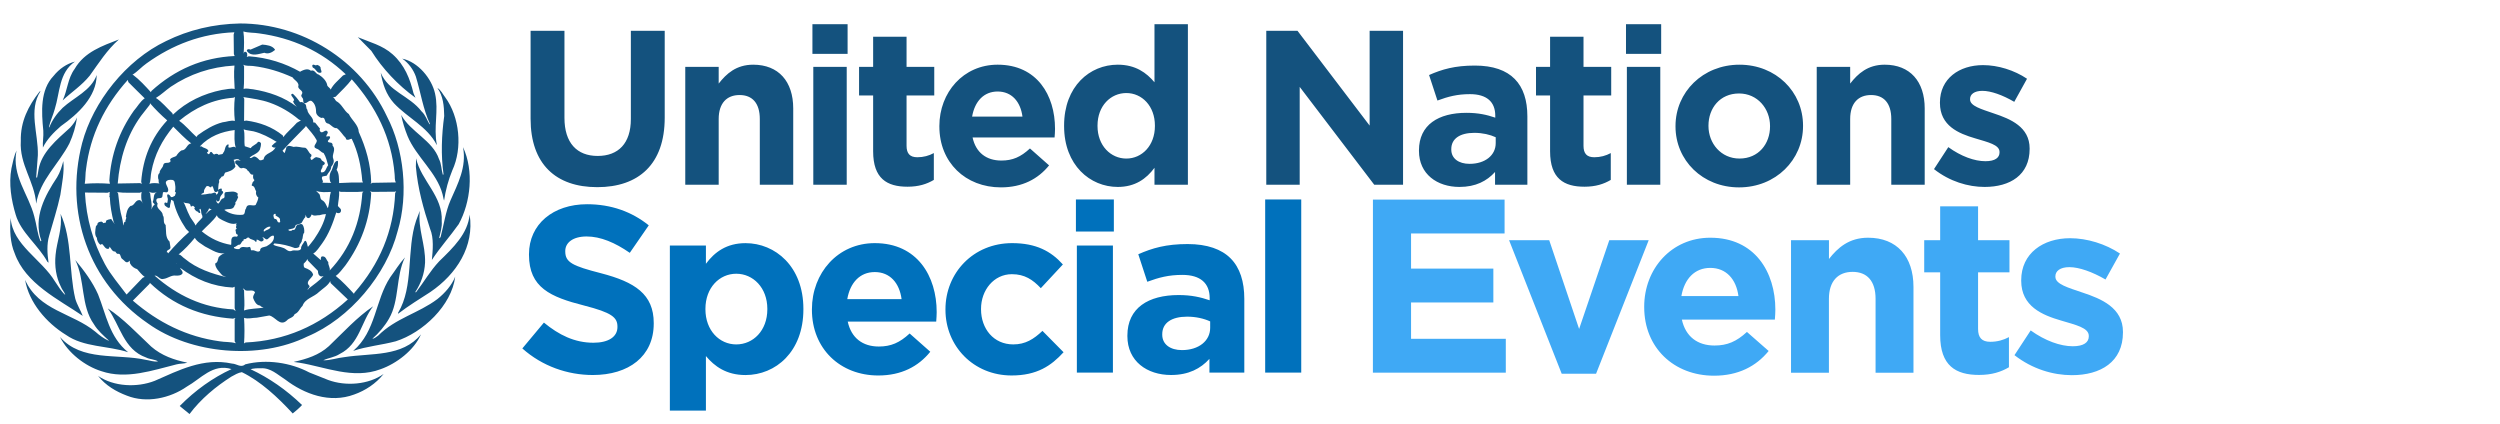 <svg xmlns="http://www.w3.org/2000/svg" width="265.167" height="45" viewBox="0 -66.708 265.167 45" enable-background="new 0 -66.708 265.167 45"><g fill="#7AC943"><path d="M70.789 130.988l2.73-3.271c1.89 1.56 3.87 2.55 6.27 2.55 1.89 0 3.03-.75 3.03-1.98v-.059c0-1.17-.72-1.771-4.23-2.67-4.229-1.082-6.959-2.252-6.959-6.42v-.062c0-3.811 3.06-6.328 7.35-6.328 3.06 0 5.67.96 7.8 2.67l-2.4 3.479c-1.86-1.289-3.69-2.069-5.46-2.069s-2.7.812-2.7 1.83v.062c0 1.381.9 1.83 4.53 2.762 4.26 1.108 6.66 2.639 6.66 6.299v.062c0 4.171-3.18 6.511-7.709 6.511-3.183-.006-6.392-1.116-8.912-3.366zM89.449 117.969h4.56v2.311c1.11-1.5 2.64-2.608 5.01-2.608 3.75 0 7.32 2.938 7.32 8.312v.06c0 5.37-3.51 8.312-7.32 8.312-2.43 0-3.93-1.108-5.01-2.399v6.899h-4.56v-20.887zm12.328 8.068v-.059c0-2.672-1.8-4.44-3.93-4.44s-3.9 1.771-3.9 4.44v.059c0 2.672 1.77 4.441 3.9 4.441 2.131.001 3.93-1.74 3.93-4.441zM107.417 126.098v-.062c0-4.589 3.27-8.367 7.95-8.367 5.37 0 7.83 4.17 7.83 8.729 0 .358-.03.778-.06 1.199h-11.19c.45 2.069 1.89 3.147 3.93 3.147 1.53 0 2.64-.479 3.9-1.647l2.61 2.311c-1.5 1.859-3.66 3-6.57 3-4.83 0-8.4-3.39-8.4-8.31zm11.34-1.349c-.27-2.04-1.47-3.422-3.39-3.422-1.89 0-3.12 1.353-3.479 3.422h6.869zM124.308 126.098v-.062c0-4.589 3.51-8.367 8.43-8.367 3.03 0 4.92 1.021 6.42 2.698l-2.789 3c-1.021-1.08-2.041-1.771-3.661-1.771-2.28 0-3.9 2.012-3.9 4.381v.06c0 2.463 1.59 4.44 4.08 4.44 1.529 0 2.58-.66 3.689-1.711l2.67 2.699c-1.561 1.711-3.36 2.939-6.571 2.939-4.828.004-8.368-3.716-8.368-8.306zM140.808 112.148h4.8v4.05h-4.8v-4.05zm.12 5.821h4.56v16.078h-4.56v-16.078zM147.316 129.428v-.062c0-3.511 2.67-5.13 6.479-5.13 1.621 0 2.791.271 3.933.66v-.271c0-1.892-1.17-2.938-3.451-2.938-1.737 0-2.969.33-4.438.869l-1.139-3.479c1.77-.778 3.51-1.29 6.239-1.29 2.487 0 4.291.66 5.431 1.802 1.2 1.198 1.739 2.97 1.739 5.13v9.329h-4.409v-1.737c-1.109 1.229-2.64 2.039-4.859 2.039-3.035-.002-5.525-1.743-5.525-4.922zm10.471-1.05v-.812c-.781-.358-1.801-.6-2.91-.6-1.951 0-3.149.778-3.149 2.219v.062c0 1.229 1.021 1.947 2.489 1.947 2.13.003 3.57-1.167 3.57-2.816zM164.746 112.148h4.562v21.897h-4.562v-21.897z"/></g><g fill="#3FA9F5"><path d="M169.576 112.167h16.65v4.282h-11.826v4.439h10.408v4.284h-10.408v4.599h11.982v4.283h-16.81l.004-21.887zM186.794 117.296h5.078l3.782 11.228 3.816-11.228h4.981l-6.654 16.888h-4.352l-6.651-16.888zM203.888 125.771v-.062c0-4.784 3.438-8.727 8.357-8.727 5.645 0 8.229 4.347 8.229 9.104 0 .375-.031.812-.062 1.25h-11.762c.473 2.156 1.984 3.283 4.131 3.283 1.609 0 2.775-.501 4.1-1.721l2.744 2.408c-1.576 1.938-3.848 3.127-6.906 3.127-5.077.001-8.831-3.535-8.831-8.662zm11.922-1.41c-.285-2.125-1.545-3.562-3.562-3.562-1.988 0-3.281 1.404-3.658 3.562h7.22zM222.464 117.296h4.791v2.376c1.104-1.406 2.524-2.689 4.953-2.689 3.627 0 5.737 2.377 5.737 6.226v10.853h-4.793v-9.351c0-2.252-1.071-3.409-2.901-3.409-1.828 0-2.996 1.157-2.996 3.409v9.351h-4.791v-16.766zM241.322 129.305v-7.943h-2.018v-4.062h2.018v-4.287h4.795v4.285h3.973v4.062h-3.973v7.162c0 1.094.473 1.625 1.543 1.625.883 0 1.672-.217 2.365-.592v3.812c-1.008.596-2.174.974-3.783.974-2.932 0-4.92-1.159-4.92-5.036zM250.722 131.838l2.049-3.127c1.83 1.312 3.754 2.001 5.33 2.001 1.389 0 2.02-.5 2.02-1.25v-.063c0-1.032-1.641-1.377-3.5-1.938-2.367-.688-5.047-1.783-5.047-5.036v-.062c0-3.409 2.773-5.314 6.182-5.314 2.146 0 4.479.719 6.31 1.938l-1.828 3.285c-1.672-.97-3.344-1.562-4.571-1.562-1.168 0-1.769.5-1.769 1.154v.062c0 .938 1.606 1.376 3.438 2.001 2.362.782 5.106 1.908 5.106 4.972v.063c0 3.722-2.81 5.408-6.465 5.408-2.368 0-5.017-.78-7.255-2.532z"/></g><g fill="#0071BC"><path d="M54.294 96.82c2.393 4.615 3.075 10.965 1.512 16.176-1.573 6.158-6.739 12.379-12.78 14.916-6.781 3.32-16.419 2.49-22.474-1.846-8.412-5.76-11.851-15.691-9.312-25.489 1.547-5.827 6.188-11.705 11.854-14.406 3.191-1.571 6.667-2.415 10.47-2.485 8.671.011 16.951 5.108 20.73 13.134zm-20.279-12.006c.142.906.105 2.149.034 3.174 0-.104.05-.195.107-.277.163-.092.304.044.376.163.015.161.076.438-.063.526.14.024.209-.077.335-.077 2.631.192 5.078.966 7.255 2.204v-.055c.449-.219 1.023-.506 1.489-.111.551-.207.659.473 1.107.55.536.327 1.146.922 1.212 1.555.11.208.428.354.47.573.371-.777 1.103-1.33 1.746-2.01l.392-.163c-3.479-3.312-7.61-5.144-12.21-5.773-.728-.128-1.538-.059-2.25-.279zm-1.28.118c-4.628.184-8.731 1.758-12.383 4.383-.698.479-1.32 1.215-2.031 1.625h.102c.91.674 1.77 1.625 2.537 2.463l.057-.17c3.362-3.059 7.273-4.74 11.764-4.948l-.11-.272-.031-2.759.095-.322zm3.947 1.735l-1.653.712c-.141-.059-.405-.125-.494.061-.073.053 0 .139.023.193.608.779 1.662.344 2.419.192.552.233 1.079-.043 1.494-.386v-.084c-.39-.546-1.126-.63-1.789-.688zm-2.69 2.842l.119.218c-.023 1.069.045 2.209-.063 3.211.447-.15.894.033 1.331.047 2.256.367 4.381 1.095 6.193 2.479-.221-.231-.485-.495-.536-.827.041-.048.083-.061.143-.048.017-.354-.362-.536-.416-.858.054-.065.138-.135.254-.102.39.368.721.77 1.012 1.186.248-.103.46.057.639.19.335.197.13.628.377.854.047.678.88 1.061.837 1.738.015.164.208.029.281.11l.683.849c-.125.162-.023.36.114.475.309.137.482-.254.796-.197.444.254-.07.546-.028.829.174.009.39-.136.529.035.059.259-.206.417-.305.575 0 .25.198.194.382.25.209-.008.341.246.279.414.572.599-.172 1.248.104 1.877.18.414-.041.816-.296 1.123.01.508-.447.826-.634 1.248l-.589.111c-.309.311.268.692-.039.887l1.281.023-.135-.137c-.189-.508-.143-1.187.175-1.631.197-.42.237-.914.603-1.266.079-.023.234-.175.295 0 .028.389-.006.836-.192 1.186.374.529.324 1.22.355 1.873 1.15-.069 2.262-.094 3.372-.08l-.101-.221c-.172-2.132-.612-4.143-1.493-5.957-.237.01-.413.209-.682.139-.096-.036-.153-.129-.146-.238-.456-.436-.744-1.009-1.27-1.395-.586.053-.853-.625-1.377-.688-.47-.198-.149-.96-.828-.755-.336-.141-.657-.387-.722-.77 0-.601-.117-1.246-.651-1.635-.416-.146-.6.401-1.017.307-.225-.113-.117-.414-.185-.611-.083-.168-.28-.292-.243-.521.54-.718-.658-.709-.393-1.406-.068-.508-.584-.702-.845-1.101-1.781-.811-3.571-1.362-5.583-1.603-.489-.062-.949.042-1.385-.187zm10.419.025c-.239.229-.449-.208-.662.056-.013.124.01.238.08.33.481.174.536.874 1.159.712.182-.208-.113-.425-.054-.69-.086-.24-.288-.338-.523-.408zm-20.65 3.09c-.711.498-1.361 1.14-2.101 1.582.847.54 1.551 1.438 2.322 2.147l.077.219c1.963-1.875 4.338-2.965 6.906-3.495.609-.062 1.217-.267 1.819-.14-.048-1.09-.141-2.231-.025-3.311-3.344.192-6.324 1.205-8.998 2.998zm25.563-1.043c-.627.846-1.493 1.642-2.294 2.463l-.39.076c.247.056.307.345.468.519.85.446 1.07 1.348 1.803 1.852.413.861 1.363 1.531 1.397 2.525 1.006 2.203 1.691 4.543 1.757 7.142l-.103.138c.113 0 .209-.048.281-.102l3.318-.058c-.224-.321-.133-.79-.188-1.186-.439-5.126-2.622-9.509-6.049-13.369zm-31.633.078c-3.283 3.646-5.303 7.809-5.895 12.559-.125.695-.055 1.406-.187 2.109 1.159-.095 2.408-.095 3.556 0l-.081-.446c.222-3.669 1.393-6.939 3.453-9.859.52-.584.898-1.321 1.541-1.76-.743-.703-1.526-1.521-2.311-2.289l-.076-.314zm15.123 2.407l-.196.107c-2.922.211-5.455 1.428-7.677 3.258.882.613 1.664 1.592 2.45 2.289.063-.084.121-.16.177-.254 1.087-.781 2.215-1.492 3.512-1.822.576-.047 1.131-.326 1.732-.188-.126-1.079-.126-2.276.002-3.39zm1.201.019l.122.25-.024 3.12.312-.057c1.903.263 3.643.877 5.154 2.105l.082.236c.518-.717 1.301-1.342 1.911-2.033l.569-.333-.277-.116c-1.257-1.055-2.638-1.863-4.138-2.392-1.164-.41-2.439-.581-3.711-.78zm-13.193.864l-.025.216-1.238 1.581c-2.028 2.796-3.005 6.029-3.292 9.548l3.15-.058.303.115c-.126-.082-.091-.22-.14-.334.255-3.275 1.403-6.199 3.674-8.639-.874-.761-1.685-1.564-2.432-2.429zm22.007 3.197l-.055.141c-1.059 1.095-2.22 2.238-3.229 3.369.068.135.183.259.312.332.051-.278.195-.516.218-.803.277-.381.688-.139 1.045-.06.552-.127 1.064.125 1.631.118.413.203.453.729.837.941.095.153.021.32-.116.433.116.864.525-.224.962-.019.185.071.413.043.551.236.07.357.505.289.529.633-.039.176-.221.223-.328.313.096.344-.362.565-.201.933.666.125.686-.646 1.002-.994-.175-.597-.301-1.205-.646-1.732-.38-.084-.603-.523-.993-.609-.73-.289.121-.746.028-1.184-.387-.737-1.006-1.389-1.547-2.048zm-18.715.12c-1.584 1.901-2.665 3.994-3.097 6.373-.127.553-.057 1.188-.273 1.713.404-.185.991-.115 1.439-.058-.261-.138-.043-.471-.194-.653-.035-.291-.082-.644.194-.83-.034-.474.473-.713.519-1.142.129-.481.679-.16.94-.414.176-.089.024-.248.024-.376.226-.306.585-.3.858-.47.193-.302.449-.626.772-.806.697.021.713-.941 1.361-.965-.894-.68-1.748-1.595-2.543-2.372zm9.935.377c.224.654.028 1.623.165 2.381l.838.274c.237-.399.766-.481.998-.856.145-.127.32 0 .439.14.034.308-.053.618-.143.917-.306.619-1.043.705-1.458 1.148.266.155.416-.127.635-.184.32.033.57.311.766.52.208.09.403-.034.586-.105.128-.955 1.321-.818 1.677-1.717l-.218.087c-.093-.128-.32-.074-.31-.282.195-.183.448-.473.692-.549-1.037-.645-2.099-1.198-3.271-1.497-.465-.108-.949-.115-1.396-.277zm-6.186 2.406h.257c.276.271.724.219.929.579.103.208-.19.187-.18.362.056.043.136.053.18.142.22.081.174-.13.256-.224.282-.29.331.279.609.279.203-.131.478-.145.616.082.183-.164.574-.008.63-.314.354-.378.158-.962.688-1.207.185.107-.01.277.058.441.354.151.76-.301 1.039.059-.258-.755-.188-1.682-.163-2.51-1.852.235-3.559.866-4.919 2.311zm5.578 1.909c-.184-.209-.582-.084-.823 0 .231.229.138.642.279.931-.346.574-.917.701-1.459.862-.153.181-.121.586-.474.549-.114.252-.506.396-.352.773-.185.39-.092.896-.2 1.321-.684.429-.489-.562-.833-.77l-.116.195c-.14.033-.227-.049-.323-.141-.104-.035-.271-.07-.364.024-.15.255-.378.46-.318.803-.072.208-.414.142-.372.357.38-.013.794-.083 1.16-.16.264.069.481-.127.754-.138.09.045.203.138.165.277h.086c.183-.14.27-.346.183-.554.026-.239.293-.239.447-.306.155.064.062.213.083.326.518.195-.124.576-.194.852-.135.219 0 .714-.436.646-.086-.025-.133-.104-.118-.201h-.052c-.016.188.124.44.307.522.321-.267.336-.717.792-.776.244-.254-.103-.646.252-.85.603-.01 1.244-.264 1.715.217-.034.209-.119.303.058.471-.119.268-.199.554-.413.775.055.151.008.336-.115.438-.164.703-.966.373-1.44.613.73.549 1.599.756 2.54.689.49-.025.278-.635.537-.908.164-.806.893-.255 1.344-.474.175-.341.341-.679.386-1.068-.283-.187-.398-.53-.309-.86-.195-.26-.169-.75-.595-.793-.068-.095-.011-.207.044-.277-.01-.252.244-.333.31-.533-.26-.17-.197-.546-.17-.768-.447.125-.494-.452-.822-.584-.086-.271-.377-.312-.611-.364-.553.271-.64-.413-1.055-.573-.043-.125-.133-.311 0-.413.205-.175.483-.028.725-.034l-.203-.096zm-9.995 2.836c-.93.304.154 1.007-.079 1.583-.128.332-.466.021-.711.164l-.09.602c-.137.362-.587.098-.793.34-.148.231.018.475.136.656-.321.731.721.963.715 1.629.321.416-.047 1.019.411 1.387.101.746-.099 1.76.551 2.341l.115.714c.138.498-.588.371-.494.803.138-.062.172.117.18.165v-.022c.886-1.028 1.908-2.109 2.962-3.018l-.435-.438c-.825-1.219-1.47-2.518-1.778-3.95l-.333-.168c-.011.371-.182.66-.161 1.026l-.114.137c-.24-.014-.394-.207-.593-.336-.051-.124-.178-.33.022-.438.109-.006.19.025.273.084.101-.127.057-.311.116-.474.034-.279-.21-.529-.037-.767.221-.032.381.235.475.381.217.072.389-.108.566-.192 0-.188.28-.457-.019-.575.161-.443.047-.92-.026-1.357-.123-.382-.544-.311-.859-.277zm21.541.395c-.093.043-.214.009-.33.021.096-.045.223-.021.33-.021zm-.712 1.125l.355.357c.356.241.114.76.499.969.445.232.602.754.803 1.141.07-.105.07-.235.103-.336.155-.631.133-1.344.33-1.969-.692.036-1.485.105-2.09-.162zm7.875.163l-.209-.136.124.31c-.192 3.828-1.465 7.213-3.646 10.218-.427.501-.827 1.123-1.362 1.478.876.694 1.841 1.728 2.569 2.521l.091-.171c3.519-4.01 5.519-8.662 5.734-14.043l.14-.276-.174.078-3.267.021zm-4.623-.079c.073.705-.118 1.381-.165 2.068l.388.413c.102.162.069.402-.081.53-.17.102-.374.09-.536-.035-.482 1.542-1.05 3.057-2.007 4.395-.385.482-.75 1.152-1.247 1.406l1.05.915c.054-.057.02-.149.029-.229 0-.137.071-.299.24-.277.507-.008.519.527.81.807-.057.439.316.782.19 1.188 2.909-3.067 4.347-6.813 4.615-10.966l.158-.184c-1.029.102-2.121.032-3.187.041l-.257-.072zm-26.84.034l.169.276c.021.759.328 1.483.163 2.253.132-.217.166-.516.448-.65.031-.207-.283-.264-.242-.472.219-.433.005-1.118.572-1.303-.4.071-.766.152-1.11-.104zm-5.54.045l-.313.116-3.196-.024c.184 3.682 1.162 7.029 2.814 10.104.814 1.516 2.013 2.883 3.064 4.303l2.285-2.375.276-.113c-.394-.274-.738-.725-1.071-1.102-.377-.105-.765-.373-.957-.734-.123-.133-.016-.366-.143-.459l-.138.177c-.4.198-.549-.224-.826-.388-.365-.194-.191-.877-.672-.75-.186-.008-.246-.222-.358-.33-.448.045-.56-.452-.803-.693-.045.102 0 .236-.138.307-.458.107-.622-.455-.925-.687-.089.032-.144.124-.258.103-.276-.242-.458-.584-.472-.967-.376-.425-.209-1.104-.135-1.623.067-.14.265-.214.226-.387.104-.243.358-.264.599-.276.096.044.183.138.23.218.148-.096.482.016.354-.319.195-.171.484-.229.746-.274.186.23.274.494.521.713l-.163-.256c-.279-1.13-.498-2.279-.548-3.496.01-.07-.149-.1-.064-.17l.027.032c.011-.259-.01-.475.038-.65zm4.493 0l-.253.116c-1.065-.024-2.183.065-3.202-.084l.14.197.25 2.114c.107.818.466 1.601.442 2.408.131-.179.048-.521.358-.555-.122-.254.24-.468.037-.693.101-.556.167-1.117.656-1.519.583-.024.626-.795 1.214-.83.297-.014.485.39.606.532-.363-.44-.342-1.183-.248-1.686zm5.916 1.419c.327.594.497 1.271.83 1.869.207.533.675.942.875 1.463.22-.416.657-.75.959-1.127.025-.172-.009-.326-.098-.455-.104-.235-.015-.578-.194-.789-.297.103.101.406-.023.574-.132.084-.265-.021-.274-.138-.268-.042-.47-.272-.554-.511.219-.141-.053-.195-.116-.311-.112-.061-.121-.048-.217.057-.054 0-.124.013-.177-.024-.004-.656-.732-.262-1.011-.608zm3.607.906c-.068.283-.26.537-.467.744l.028.024c.282-.195.471-.551.829-.574l-.39-.194zm9.09.938c.013.178.034.408.182.56.454-.071.254.548.674.494.231-.071.013-.265.085-.417-.07-.343-.405-.376-.644-.584-.021-.076.031-.128.062-.184-.177-.093-.257.004-.359.131zm6.518.028c-.335-.027-.735.17-1.022-.058-.102-.097-.175.042-.16.136-.116.178-.234.397-.504.313-.208-.093-.208-.313-.282-.476.015.125-.028.243-.051.36-.241.255-.321.497-.498.772-.239.263-.625.17-.881.386-.045.556-.651.44-1 .608-.02.072.053.086.092.141.16.044.377.044.498-.112.476.125.374-.481.65-.688.242-.035.473-.238.725-.084.25.311.307.763.27 1.166-.27.273-.128.72-.332 1.041.043.381-.415.559-.352.936-.147.169-.405.199-.638.199-.902-.35-1.851-.572-2.873-.66-.09.035-.148.113-.138.216.413.224.928.236 1.36.418.394.106.659.591 1.153.44.406-.232 1.102.136 1.371-.307-.042-.427.329-.732.507-1.099l.135-.034c.234.236.221.592.327.859.33-.35.575-.723.868-1.081.755-1.109 1.404-2.287 1.675-3.556-.304.009-.614.069-.9.164zm-14.494 0c-.507.808-1.444 1.539-2.135 2.287 1.23 1.016 2.61 1.648 4.141 1.908.079-.307-.049-.697.117-.961.112-.25.426-.24.656-.2.139-.009.216-.179.139-.297-.335-.065-.189-.44-.297-.644.009-.121.2-.094.159-.243-.23-.183.111-.388-.084-.586.084-.056.137-.185.256-.185-.729.383-1.502-.078-2.147-.367-.299-.168-.738-.337-.805-.712zm6.678 2.011c-.038.092-.156.25 0 .306.278-.286.862-.276.887-.692-.404-.05-.609.169-.887.386zm1.298.867c-.358 0-.538.274-.808.492-.321.187-.479-.346-.744-.217.009.059.071.081.113.1.069.086.095.25 0 .332-.388.355-.573-.168-.937-.133v.133c.011.084-.023.211-.14.168-.229-.381-.701-.246-.932-.576-.144-.084-.284.021-.381.113-.096.168-.467-.026-.375.273-.285.104-.314.416-.527.598-.354-.058-.515.346-.85.336.039.072 0 .18.11.197.205.092.412.112.658.079.353-.552.926-.097 1.411-.302.301.056.09.381.312.5.472-.153.825.4 1.206.051-.024-.542.585-.495.92-.639.515-.307 1.103-.719 1.042-1.403l-.078-.102zm-11.094.32c-.684.829-1.489 1.693-2.296 2.345.356.024.551.416.858.586 1.72 1.439 3.866 2.131 5.875 2.619l-.55-.244c-.411-.476-1.001-1.025-1.025-1.682.413-.142.371-.6.509-.91.341-.371.755-.566 1.204-.67-1.154.485-2.179-.378-3.142-.828-.495-.366-1.135-.661-1.433-1.216zm15.971 3.211l-.084-.223c-.1.276-.307.446-.516.66.015.18-.05.456.16.581.465.154 1.069.449 1.173.984-.188.508-1.158.978-.551 1.523.19.275-.286.378-.203.604l.17-.217c.682-.541 1.434-1.044 2.04-1.716h.083c-.141-.044-.309.094-.47.024-.328-.149-.383-.44-.383-.771l-1.419-1.449zm-18.497.441l-.046-.086.046.142v-.056zm.366.493c-.152-.098-.247-.188-.281-.36l.281.36zm.084.087c.065.278.433.448.333.794-.195.307-.602.316-.92.307-.654-.101-1.138.391-1.755.463-.564.176-.761-.519-1.273-.463 3.187 2.803 6.84 4.545 11.127 4.774l.323.224-.133-.395v-3.034l-.283.116c-2.798-.14-5.244-1.162-7.419-2.786zm21.255 2.156l-.057-.276c-.313.633-1.028 1.03-1.568 1.517-.751.752-1.974.913-2.354 1.988-.401.37-.54.943-1.104 1.159-.203.546-.789.509-1.121.911-.969.865-1.592-.549-2.462-.723l-1.758.312c-.611 0-1.222.22-1.802.022.078 1.176.078 2.438 0 3.615l.216-.139c5.556-.247 10.336-2.348 14.442-6.074l-2.432-2.312zm-25.539-.036l-.036.136-2.364 2.38c3.589 3.105 7.643 5.111 12.264 5.745.734.127 1.571.06 2.281.274l-.163-.274v-3.119l.114-.174-.359.094c-4.484-.314-8.452-1.903-11.737-5.062zm13.138.802l.176.254c0 .949.117 1.911 0 2.849.854-.295 1.844-.246 2.761-.4-.184-.068-.366-.111-.504-.295-.538-.035-.793-.598-.963-1.027-.078-.305.132-.561.253-.833-.229-.467-.94-.124-1.365-.295-.114-.094-.195-.228-.358-.253zM55.096 88.047c1.699 1.512 2.454 3.464 2.946 5.491l.279.639c-2.459-1.758-4.677-4.127-6.235-6.622l-1.911-1.933c1.673.708 3.488 1.138 4.921 2.425zM12.318 91.05c-1.123 1.394-2.558 2.315-3.832 3.507.684-1.428.712-3.123 1.69-4.439 1.386-2.426 3.968-3.277 6.259-4.172-1.684 1.481-2.858 3.355-4.117 5.104zM61.086 93.596c.541 2.408-.244 4.771.254 7.211l-.025.023c-1.319-2.592-4.106-3.809-6.038-5.881-1.11-1.231-1.594-2.729-1.867-4.312 1.097 2.656 4.072 3.248 5.775 5.477.567.516.752 1.23 1.123 1.818l.057-.057c-.979-2.088-1.309-4.45-1.991-6.684-.343-.965-1.022-1.92-1.927-2.535 2.229.464 4.17 2.797 4.639 4.94zM10.228 89.072c-2.281 1.562-2.115 4.369-2.854 6.711-.231.859-.629 1.65-.825 2.539l.057.043c.386-1.004 1.043-1.944 1.88-2.762 1.618-1.492 4.017-2.424 4.807-4.637-.036 3.077-2.605 5.489-5.053 7.215-1.016.881-1.997 1.895-2.542 3.033-.061-.766.113-1.552.056-2.38-.262-2.675-.457-5.741 1.44-7.728.82-1.02 1.868-1.735 3.034-2.034zM62.524 94.12c2.028 2.762 2.476 7.155.996 10.325-.552 1.343-.941 2.773-1.16 4.256-.101-.258-.127-.6-.214-.885-.805-3.096-3.749-5.308-4.947-8.23-.381-.952-.699-1.947-.893-2.977 1.289 2.379 4.462 3.613 5.337 6.232.349.668.329 1.496.543 2.21.048 0 .096-.034.096-.081-.386-2.701-.267-5.533.098-8.207-.02-1.447-.161-2.851-.961-3.963.518.294.746.874 1.105 1.32zM5.363 93.255c-1.742 2.663-.292 6.006-.375 9.038l-.232 3.094c.038.023.038.11.122.077.096-.341.121-.711.194-1.065.409-2.504 2.569-4.269 4.472-5.994.402-.446.762-.909.962-1.438-.145 1.246-.538 2.493-1.055 3.646-1.465 2.875-4.197 5.24-4.695 8.527-.237-3.16-2.39-5.513-2.172-8.861-.071-2.719 1.06-4.938 2.644-6.961.046-.027.082-.074.135-.063zM64.427 112.032c-1.211 1.72-2.662 3.313-3.79 5.059.13-1.377.3-3.082-.25-4.393-.932-2.818-1.743-5.683-2.012-8.777l.031-1.183c.704 3.158 3.812 5.332 3.621 8.882.071.86-.195 1.588-.353 2.342l.053.058.137-.164c.462-1.731.696-3.567 1.401-5.188 1.025-2.336 2.301-4.692 1.768-7.513 1.559 3.331 1.093 7.773-.606 10.877zM4.48 110.93c.333 1.162.417 2.414.882 3.506.047.023.085-.02.117-.055-1.185-3.312.515-6.39 2.225-8.972.428-.7.667-1.487.875-2.292.178 1.498-.194 3.217-.414 4.775-.422 1.979-1.046 3.86-1.583 5.777-.358 1.195-.264 2.557-.084 3.803l-.171-.136c-1.251-2.312-3.735-4.114-4.472-6.649-.611-2.012-1.009-4.352-.597-6.545.19-.849.35-1.721.715-2.51-.705 3.591 1.718 6.182 2.507 9.298zM59.674 117.471c-.079 1.557-.582 2.94-1.396 4.178h.128c1.108-1.446 1.971-2.985 3.267-4.371 1.993-1.93 4.038-3.905 4.3-6.592.683 4.472-1.837 8.4-5.548 10.933-1.531.999-3.081 1.931-4.562 3.073v-.139c2.26-3.753 1.158-8.894 2.543-13.011l.522-1.382c-.283 2.563.824 4.735.746 7.311zM10.274 122.562c.242.848.737 1.608 1.053 2.428-3.42-2.336-8.097-4.559-9.61-8.836-.642-1.479-.712-3.307-.572-4.995.271 3.804 4.368 5.821 6.269 8.974.444.643.844 1.357 1.44 1.901-.098-.408-.471-.757-.613-1.171-.67-1.325-.915-2.895-.749-4.502.179-1.939 1.004-3.75.697-5.795 1.667 3.605 1.159 8.096 2.085 11.996zM54.57 125.4c-.585 1.025-1.425 2.012-2.341 2.82.301-.018.56-.279.83-.451 2.464-2.463 5.688-3.148 8.361-5.153 1.068-.851 2.046-1.968 2.516-3.179-.504 4.092-4.573 7.922-8.4 9.142-1.977.528-4.097.702-6.012 1.356 3.253-2.799 3.073-7.125 5.243-10.418.687-.925 1.262-1.899 2.075-2.791-1.329 2.658-.758 6.098-2.272 8.674zM13.492 121.95c1.14 2.829 1.582 6.024 4.244 8.166-2.879-.939-6.256-.677-8.782-2.448-2.775-1.704-5.239-4.593-5.769-7.764 1.913 4.326 6.703 4.677 9.911 7.312.586.517 1.205.968 1.872 1.274l.034-.035c-.731-.667-1.586-1.426-2.096-2.288-1.88-2.606-1.233-6.265-2.634-9.076 1.277 1.533 2.451 3.125 3.22 4.859zM47.614 130.37c-.713.465-1.596.545-2.32.892 1.033.018 1.977-.347 3.006-.451 3.799-.604 8.147.017 10.801-3.215-.986 2.252-3.461 4.133-5.715 4.926-3.879 1.463-7.779-.326-11.496-.922l-.711-.098v-.027c1.767-.396 3.499-.928 4.906-2.205 2.093-2.002 3.937-4.062 6.258-5.641-1.719 2.196-1.901 5.331-4.729 6.741zM20.999 129.324c1.474 1.285 3.241 1.889 5.109 2.27-.444.159-1.038.109-1.521.236-3.346.824-7.072 2.173-10.63.967-2.315-.727-4.691-2.559-5.843-4.832 3.047 3.487 8.046 2.326 12.135 3.233.574.075 1.11.31 1.718.218-.479-.307-1.169-.271-1.695-.555-3.197-1.127-3.674-4.594-5.405-6.928 2.227 1.473 4.086 3.471 6.132 5.391zM45.989 134.039c2.487.917 5.701.667 7.835-.852-1.095 1.373-2.592 2.349-4.149 2.897-3.453 1.291-7.054-.054-9.738-2.104-1.094-.686-2.062-1.688-3.478-1.597-.503-.015-.993.013-1.431.134 2.614 1.226 5.045 2.903 7.275 5.057-.379.425-.867.826-1.32 1.193-2.141-2.317-4.524-4.535-7.182-5.834-.517.072-1.01.375-1.484.635-2.153 1.365-4.301 3.127-5.907 5.277l-1.388-1.133c2.213-2.234 4.644-3.971 7.319-5.215-2.621-.83-4.334 1.369-6.321 2.48-2.329 1.625-5.668 2.389-8.463 1.268-1.521-.572-2.977-1.415-4.064-2.785 2.204 1.52 5.496 1.68 8.004.691 3.367-1.465 6.869-3.312 10.93-2.432.63.018 1.248.646 1.847.106 3.015-.777 6.436-.236 9.038 1.14l2.677 1.074z"/></g><g fill="#0071BC"><path d="M36.222 6.288c1.58 3.047 2.03 7.24.999 10.681-1.039 4.068-4.45 8.176-8.439 9.849-4.478 2.194-10.843 1.646-14.84-1.218-5.556-3.803-7.826-10.362-6.15-16.831 1.022-3.848 4.087-7.729 7.828-9.513 2.107-1.037 4.402-1.595 6.913-1.641 5.725.007 11.192 3.373 13.689 8.673zm-13.392-7.929c.093.598.07 1.419.023 2.096 0-.068.033-.129.071-.184.107-.061.202.029.25.108.009.106.05.29-.042.348.092.015.138-.051.222-.051 1.737.126 3.353.638 4.791 1.456v-.038c.296-.143.675-.332.983-.072.364-.137.435.312.73.363.354.215.756.608.801 1.027.072.137.282.232.311.378.245-.513.729-.878 1.153-1.326l.259-.108c-2.297-2.187-5.025-3.396-8.062-3.812-.486-.086-1.02-.04-1.49-.185zm-.846.078c-3.056.12-5.766 1.16-8.178 2.895-.46.315-.871.802-1.34 1.072h.067c.601.445 1.168 1.074 1.675 1.626l.039-.113c2.219-2.02 4.802-3.129 7.768-3.267l-.073-.18-.021-1.821.063-.212zm2.607 1.145l-1.092.47c-.093-.038-.267-.082-.326.041-.048.035 0 .091.016.128.401.514 1.097.227 1.597.126.364.154.712-.028.985-.255v-.054c-.256-.362-.742-.417-1.18-.456zm-1.776 1.876l.079.145c-.016.707.029 1.459-.042 2.12.295-.1.589.021.878.031 1.49.243 2.893.723 4.088 1.638-.145-.153-.32-.327-.353-.545.026-.032.055-.041.094-.032.011-.234-.24-.354-.274-.567.035-.043.091-.09.167-.066.257.242.477.507.668.783.165-.069.306.035.424.124.221.13.085.415.248.563.032.448.582.7.552 1.148.01.108.138.021.186.073l.451.561c-.083.106-.016.238.075.313.204.091.318-.167.525-.13.293.168-.046.361-.018.547.115.006.257-.089.349.023.04.171-.136.275-.202.38 0 .165.131.129.253.165.138-.005.225.162.184.273.379.396-.114.824.069 1.24.118.273-.026.539-.195.741.006.336-.295.546-.418.825l-.389.074c-.205.205.177.457-.025.585l.845.016-.09-.091c-.125-.336-.094-.783.116-1.078.13-.276.157-.604.398-.836.052-.015.154-.115.194 0 .019.257-.003.552-.126.783.246.349.213.806.234 1.236.759-.046 1.493-.062 2.227-.053l-.067-.146c-.114-1.407-.405-2.734-.985-3.933-.158.007-.272.137-.451.091-.063-.024-.102-.083-.096-.157-.301-.288-.491-.666-.839-.921-.387.035-.563-.413-.91-.455-.311-.131-.099-.633-.547-.499-.222-.092-.433-.255-.477-.507 0-.396-.077-.822-.43-1.08-.274-.098-.396.265-.671.202-.148-.074-.077-.273-.123-.403-.052-.109-.183-.192-.158-.342.356-.474-.435-.47-.259-.928-.045-.336-.386-.464-.558-.728-1.177-.536-2.36-.899-3.688-1.059-.321-.04-.626.029-.913-.124zm6.88.018c-.159.152-.297-.137-.438.038-.007.082.007.156.053.217.318.115.354.578.766.471.121-.137-.074-.282-.036-.456-.057-.159-.19-.225-.345-.27zm-13.636 2.04c-.471.33-.899.753-1.388 1.044.559.357 1.024.95 1.533 1.417l.05.145c1.297-1.237 2.866-1.958 4.561-2.307.402-.042.804-.176 1.202-.092-.033-.719-.095-1.473-.017-2.184-2.207.124-4.176.793-5.941 1.977zm16.881-.689c-.415.559-.986 1.084-1.515 1.627l-.257.05c.163.037.203.228.31.341.561.295.707.891 1.191 1.223.272.569.901 1.011.924 1.668.664 1.455 1.117 2.999 1.159 4.716l-.069.092c.075 0 .138-.032.185-.068l2.191-.038c-.148-.212-.089-.522-.125-.783-.29-3.385-1.732-6.278-3.994-8.828zm-20.889.051c-2.168 2.408-3.502 5.157-3.893 8.293-.082.46-.036.929-.123 1.393.765-.062 1.591-.062 2.348 0l-.054-.294c.146-2.423.92-4.582 2.281-6.512.343-.386.593-.873 1.017-1.162-.491-.465-1.007-1.005-1.525-1.512l-.051-.206zm9.985 1.591l-.128.071c-1.93.139-3.602.943-5.069 2.152.582.405 1.099 1.05 1.618 1.51.043-.054.08-.106.118-.167.717-.516 1.462-.984 2.318-1.204.38-.031.748-.217 1.143-.123-.083-.714-.083-1.505 0-2.239zm.794.012l.081.165-.017 2.061.206-.038c1.257.173 2.406.58 3.404 1.39l.054.156c.342-.474.86-.885 1.261-1.342l.376-.22-.183-.076c-.831-.697-1.743-1.231-2.733-1.58-.767-.272-1.61-.385-2.449-.516zm-8.712.57l-.017.142-.818 1.044c-1.338 1.846-1.984 3.983-2.173 6.304l2.079-.037.201.075c-.083-.053-.06-.144-.092-.221.168-2.163.927-4.093 2.426-5.704-.578-.502-1.112-1.031-1.606-1.603zm14.533 2.112l-.038.093c-.699.723-1.466 1.479-2.132 2.225.046.088.121.171.206.219.034-.183.128-.341.144-.53.184-.251.455-.091.69-.04.364-.084.703.083 1.077.078.272.134.299.481.553.622.063.102.013.212-.077.285.077.571.347-.147.636-.012.123.047.272.029.364.156.046.237.333.191.349.418-.025.115-.146.146-.217.206.063.228-.239.374-.133.616.439.083.453-.428.662-.656-.116-.394-.199-.795-.428-1.144-.25-.055-.397-.346-.655-.403-.481-.191.08-.494.018-.782-.253-.486-.663-.916-1.019-1.351zm-12.359.079c-1.047 1.255-1.76 2.638-2.045 4.209-.084.364-.039.784-.181 1.129.267-.121.654-.075.95-.038-.171-.091-.028-.311-.128-.432-.023-.192-.054-.425.128-.548-.023-.312.313-.471.342-.753.086-.318.449-.106.622-.273.116-.059.016-.163.016-.25.15-.202.386-.198.567-.31.128-.199.296-.414.51-.533.46.014.471-.622.899-.638-.591-.446-1.156-1.051-1.68-1.563zm6.561.248c.147.433.018 1.072.109 1.573l.553.182c.157-.264.506-.319.66-.566.096-.083.211 0 .29.092.022.204-.035.408-.095.606-.201.409-.688.466-.961.759.175.103.273-.084.419-.122.211.022.376.206.505.343.137.06.267-.022.387-.069.085-.63.872-.54 1.107-1.133l-.143.055c-.062-.085-.211-.048-.205-.186.129-.122.296-.313.456-.363-.684-.425-1.386-.791-2.16-.988-.308-.07-.627-.075-.922-.183zm-4.086 1.59h.171c.183.179.478.145.613.381.068.137-.125.123-.118.24.038.028.09.035.118.093.146.053.115-.085.17-.147.186-.192.217.185.402.185.134-.085.316-.095.407.055.121-.109.378-.006.416-.208.234-.249.104-.635.455-.796.121.071-.008.183.037.292.234.1.502-.199.687.038-.17-.499-.125-1.11-.108-1.657-1.224.152-2.352.569-3.25 1.524zm3.684 1.261c-.122-.138-.384-.056-.543 0 .153.151.091.423.184.614-.229.379-.605.462-.963.57-.101.119-.08.387-.314.363-.075.166-.334.261-.232.509-.123.259-.062.592-.132.873-.452.284-.323-.372-.55-.507l-.077.129c-.092.023-.149-.032-.213-.092-.068-.023-.18-.046-.241.017-.099.168-.25.304-.209.53-.048.137-.273.093-.246.236.25-.008.525-.054.766-.105.174.046.318-.084.499-.091.059.029.133.091.108.183h.057c.12-.092.178-.229.12-.366.018-.158.194-.158.295-.203.103.042.042.141.055.215.342.129-.082.381-.128.562-.09.144 0 .471-.287.425-.058-.016-.089-.067-.078-.133h-.033c-.011.125.081.292.203.346.211-.176.222-.474.523-.513.162-.167-.068-.425.166-.561.398-.007.821-.174 1.132.143-.023.139-.079.2.038.311-.077.177-.131.365-.272.513.037.099.006.222-.075.288-.111.463-.64.245-.954.403.482.363 1.055.5 1.677.456.324-.016.184-.419.354-.6.108-.531.589-.168.888-.313.115-.224.226-.448.255-.706-.187-.122-.262-.351-.203-.569-.129-.171-.112-.495-.394-.523-.045-.062-.006-.137.03-.183-.007-.167.161-.22.206-.352-.172-.113-.13-.361-.113-.508-.295.083-.326-.298-.542-.385-.058-.18-.25-.206-.404-.241-.364.18-.423-.272-.696-.378-.029-.083-.089-.205 0-.273.135-.115.319-.019.479-.023l-.136-.061zm-6.6 1.871c-.614.2.101.665-.051 1.045-.085.219-.309.016-.47.108l-.06.397c-.091.239-.387.065-.524.225-.098.153.012.314.09.434-.212.482.477.636.472 1.075.211.274-.03.672.271.916.067.492-.066 1.161.364 1.545l.075.473c.092.329-.388.244-.326.529.091-.043.114.078.118.109v-.016c.585-.68 1.26-1.393 1.956-1.993l-.286-.289c-.545-.805-.972-1.663-1.175-2.607l-.219-.112c-.007.245-.12.437-.106.678l-.076.091c-.158-.009-.26-.137-.392-.222-.032-.082-.117-.218.016-.289.072-.003.125.018.181.056.067-.083.039-.206.076-.313.022-.184-.139-.349-.024-.505.145-.022.251.155.313.251.144.048.257-.071.374-.127 0-.124.184-.302-.012-.379.105-.293.03-.608-.019-.897-.081-.25-.358-.205-.566-.183zm14.224.262c-.061.028-.141.005-.219.014.065-.03.148-.014.219-.014zm-.47.743l.235.237c.235.16.076.501.329.639.294.154.397.497.531.754.046-.069.046-.156.067-.223.103-.416.088-.887.218-1.299-.457.022-.981.068-1.38-.108zm5.2.107l-.138-.09.082.205c-.126 2.528-.968 4.764-2.408 6.746-.283.331-.547.741-.899.976.579.46 1.215 1.142 1.697 1.665l.06-.113c2.324-2.647 3.644-5.719 3.787-9.274l.092-.183-.115.051-2.158.017zm-3.052-.052c.047.465-.078.912-.11 1.366l.256.273c.068.107.046.266-.053.35-.113.067-.246.06-.354-.023-.319 1.02-.693 2.02-1.326 2.902-.254.318-.496.762-.823.929l.694.605c.036-.037.013-.1.02-.152 0-.09.047-.198.159-.185.336-.004.342.35.535.533-.039.29.208.517.125.785 1.921-2.026 2.87-4.5 3.047-7.242l.104-.121c-.68.066-1.401.021-2.104.027l-.17-.047zm-17.725.022l.112.183c.016.501.217.98.107 1.487.087-.143.11-.341.296-.43.021-.137-.187-.174-.16-.311.144-.286.003-.739.377-.86-.262.047-.504.101-.732-.069zm-3.657.03l-.208.078-2.111-.016c.122 2.43.767 4.641 1.858 6.67.539 1.002 1.33 1.904 2.023 2.842l1.509-1.568.183-.074c-.259-.182-.488-.479-.707-.727-.249-.069-.505-.247-.632-.486-.081-.087-.011-.242-.094-.302l-.091.116c-.265.129-.363-.148-.546-.257-.241-.127-.126-.577-.444-.494-.123-.007-.162-.146-.236-.218-.297.029-.37-.3-.531-.457-.029.065 0 .155-.091.201-.302.072-.41-.3-.61-.452-.059.022-.095.082-.171.066-.183-.16-.302-.385-.31-.638-.25-.28-.139-.729-.09-1.07.045-.092.174-.142.148-.256.069-.161.236-.174.395-.183.063.028.122.091.152.143.099-.063.319.011.234-.21.129-.113.319-.151.494-.182.122.152.182.326.343.47l-.108-.168c-.184-.746-.328-1.504-.361-2.308.006-.047-.099-.066-.043-.112l.018.022c.01-.172-.006-.315.027-.43zm2.967 0l-.167.078c-.703-.016-1.442.042-2.114-.056l.092.13.165 1.396c.071.54.307 1.057.292 1.589.086-.117.031-.343.236-.366-.081-.167.159-.309.024-.457.068-.368.111-.738.434-1.003.385-.016.413-.525.801-.548.196-.008.321.257.401.352-.24-.293-.227-.783-.164-1.115zm3.905.937c.216.391.329.84.548 1.235.137.353.446.623.578.966.146-.273.434-.496.633-.745.018-.114-.005-.215-.064-.299-.069-.157-.01-.383-.128-.521-.196.067.067.268-.015.378-.088.056-.175-.013-.182-.091-.177-.027-.311-.18-.365-.337.145-.092-.035-.129-.077-.206-.074-.041-.08-.032-.143.037-.035 0-.082.009-.116-.015-.004-.434-.484-.173-.669-.402zm2.383.598c-.046.186-.172.354-.309.491l.019.015c.186-.129.311-.363.547-.379l-.257-.127zm6.003.62c.007.117.021.27.119.37.299-.047.168.361.446.326.152-.047.008-.174.055-.276-.046-.226-.268-.248-.425-.386-.015-.05.021-.085.041-.122-.116-.061-.17.005-.236.088zm4.304.017c-.222-.018-.486.114-.675-.037-.068-.063-.115.027-.105.088-.077.118-.155.264-.333.208-.138-.062-.138-.208-.186-.313.01.083-.02.16-.034.237-.16.169-.212.329-.329.511-.158.172-.413.111-.581.253-.031.367-.431.292-.661.403-.014.047.035.057.061.092.105.03.25.03.329-.075.314.083.247-.317.428-.454.16-.024.313-.157.479-.055.166.206.204.503.179.77-.179.182-.084.475-.219.688.028.25-.273.369-.231.618-.098.11-.267.13-.421.13-.595-.229-1.222-.378-1.897-.435-.059.022-.097.076-.091.142.272.146.613.156.898.276.261.07.436.389.762.29.269-.152.728.09.905-.202-.027-.283.218-.483.336-.725l.089-.023c.154.157.145.391.215.568.218-.229.38-.476.574-.713.499-.732.927-1.51 1.107-2.347-.206.005-.411.044-.599.105zm-9.571 0c-.335.534-.954 1.018-1.41 1.51.813.671 1.723 1.089 2.735 1.26.052-.201-.033-.46.076-.634.074-.166.282-.159.433-.132.091-.006.143-.119.091-.196-.22-.043-.125-.291-.196-.425.006-.082.132-.063.104-.16-.151-.122.074-.256-.056-.388.056-.036.091-.121.168-.121-.481.253-.992-.052-1.417-.243-.194-.11-.484-.224-.528-.471zm4.409 1.329c-.025.061-.103.167 0 .202.184-.188.57-.182.586-.455-.268-.034-.402.11-.586.253zm.858.574c-.236 0-.355.182-.534.325-.213.123-.316-.229-.492-.143.005.038.047.053.076.067.046.056.062.164 0 .218-.256.234-.378-.111-.619-.088v.088c.008.056-.015.139-.092.111-.151-.252-.463-.163-.615-.381-.095-.056-.187.014-.251.076-.064.111-.307-.019-.249.181-.188.067-.207.274-.348.394-.233-.038-.34.229-.562.223.026.047 0 .118.074.13.135.061.271.074.434.052.233-.363.612-.063.932-.199.199.038.059.253.206.33.312-.1.546.266.796.034-.017-.357.387-.326.608-.422.34-.201.729-.474.688-.927l-.052-.069zm-7.326.211c-.452.547-.983 1.118-1.516 1.549.235.016.364.273.567.387 1.135.95 2.552 1.406 3.879 1.729l-.363-.161c-.272-.313-.661-.677-.676-1.109.272-.093.245-.396.335-.602.225-.246.499-.374.795-.442-.761.319-1.438-.25-2.075-.547-.328-.242-.75-.439-.946-.804zm10.546 2.12l-.054-.147c-.066.183-.203.295-.341.437.009.118-.033.301.106.384.307.102.707.296.774.649-.124.334-.765.646-.364 1.006.126.183-.188.249-.134.399l.113-.144c.45-.357.947-.688 1.347-1.133h.054c-.093-.028-.204.062-.31.017-.217-.1-.252-.291-.252-.51l-.939-.958zm-12.215.291l-.03-.058.03.094v-.036zm.242.326c-.101-.065-.162-.124-.185-.239l.185.239zm.055.057c.043.184.286.297.22.523-.129.203-.397.209-.607.203-.431-.067-.751.256-1.158.306-.374.114-.502-.343-.841-.306 2.104 1.85 4.517 3.002 7.347 3.152l.213.147-.088-.26v-2.004l-.187.077c-1.848-.092-3.462-.765-4.899-1.838zm14.037 1.423l-.038-.183c-.207.418-.679.682-1.036 1.002-.496.497-1.303.603-1.553 1.312-.266.245-.357.624-.729.766-.135.36-.521.336-.74.604-.64.571-1.052-.363-1.626-.478l-1.162.205c-.403 0-.806.145-1.19.015.051.776.051 1.608 0 2.387l.142-.09c3.668-.164 6.826-1.552 9.536-4.013l-1.604-1.527zm-16.865-.023l-.023.09-1.561 1.572c2.371 2.051 5.047 3.374 8.099 3.793.484.085 1.037.039 1.506.182l-.108-.182v-2.06l.075-.114-.238.062c-2.961-.208-5.582-1.258-7.75-3.343zm8.675.529l.116.168c0 .627.076 1.262 0 1.881.564-.194 1.218-.162 1.823-.266-.121-.046-.242-.073-.332-.193-.355-.023-.524-.396-.637-.68-.052-.2.087-.369.167-.549-.151-.309-.62-.082-.902-.194-.073-.06-.127-.151-.235-.167zM36.751.494c1.122.999 1.62 2.287 1.944 3.626l.185.422c-1.625-1.162-3.089-2.726-4.118-4.373l-1.261-1.277c1.105.467 2.304.753 3.25 1.602zM8.502 2.477c-.742.919-1.689 1.528-2.53 2.315.452-.942.471-2.061 1.117-2.932.916-1.601 2.621-2.165 4.133-2.755-1.113.979-1.889 2.217-2.72 3.372zM40.707 4.157c.357 1.59-.161 3.151.167 4.762l-.017.016c-.872-1.712-2.711-2.515-3.987-3.884-.733-.812-1.053-1.801-1.233-2.848.724 1.754 2.688 2.145 3.813 3.616.375.341.496.812.741 1.201l.039-.037c-.646-1.38-.864-2.939-1.315-4.414-.227-.638-.675-1.268-1.273-1.675 1.474.309 2.754 1.849 3.065 3.263zM7.122 1.17c-1.505 1.033-1.397 2.886-1.885 4.432-.152.568-.415 1.09-.545 1.677l.038.028c.254-.662.689-1.284 1.241-1.824 1.07-.984 2.654-1.6 3.176-3.061-.024 2.032-1.721 3.624-3.338 4.766-.67.581-1.317 1.25-1.678 2.002-.04-.505.075-1.025.037-1.572-.172-1.766-.301-3.792.951-5.104.542-.674 1.233-1.146 2.003-1.344zM41.655 4.504c1.34 1.824 1.636 4.726.658 6.818-.364.887-.621 1.832-.766 2.81-.066-.169-.084-.395-.141-.584-.532-2.044-2.475-3.506-3.266-5.436-.251-.628-.461-1.286-.59-1.965.852 1.572 2.947 2.387 3.524 4.115.231.441.216.988.359 1.461.032 0 .063-.023.063-.054-.255-1.783-.176-3.654.064-5.42-.013-.956-.106-1.882-.635-2.617.343.194.493.578.73.872zM3.909 3.933c-1.149 1.759-.192 3.966-.248 5.969l-.153 2.041c.025.017.025.074.081.051.063-.225.08-.469.128-.704.27-1.653 1.696-2.819 2.953-3.959.266-.294.503-.6.635-.95-.095.824-.355 1.647-.696 2.41-.968 1.898-2.771 3.459-3.101 5.631-.157-2.088-1.578-3.642-1.435-5.852-.047-1.795.7-3.261 1.746-4.596.033-.018.055-.049.09-.041zM42.913 16.332c-.8 1.137-1.758 2.188-2.502 3.34.084-.908.197-2.034-.166-2.9-.614-1.861-1.15-3.753-1.328-5.795l.02-.781c.464 2.085 2.518 3.521 2.391 5.865.047.569-.129 1.047-.233 1.547l.035.036.091-.108c.306-1.143.459-2.355.926-3.426.677-1.542 1.52-3.099 1.167-4.961 1.028 2.2.721 5.134-.401 7.183zM3.327 15.604c.22.768.274 1.595.582 2.315.032.015.057-.013.078-.036-.782-2.187.34-4.219 1.47-5.925.282-.461.44-.982.578-1.513.117.989-.128 2.125-.273 3.152-.279 1.308-.691 2.55-1.046 3.816-.236.79-.175 1.687-.056 2.511l-.113-.09c-.826-1.526-2.466-2.717-2.953-4.391-.404-1.326-.666-2.872-.394-4.321.126-.56.231-1.137.472-1.657-.467 2.37 1.134 4.083 1.655 6.139zM39.774 19.923c-.051 1.028-.385 1.941-.922 2.757h.084c.731-.954 1.301-1.97 2.158-2.887 1.316-1.273 2.667-2.577 2.838-4.352.451 2.952-1.213 5.548-3.663 7.219-1.011.66-2.035 1.275-3.013 2.03v-.09c1.493-2.479.765-5.873 1.679-8.592l.344-.913c-.185 1.693.547 3.127.495 4.828zM7.152 23.285c.16.561.487 1.062.696 1.603-2.259-1.542-5.347-3.011-6.347-5.835-.424-.978-.47-2.183-.378-3.298.179 2.511 2.884 3.844 4.14 5.925.293.424.557.896.952 1.254-.065-.269-.311-.5-.406-.771-.441-.875-.604-1.911-.494-2.974.118-1.281.663-2.476.459-3.826 1.103 2.382.768 5.347 1.378 7.922zM36.403 25.16c-.386.677-.941 1.327-1.547 1.861.199-.011.37-.184.548-.298 1.626-1.626 3.756-2.078 5.521-3.403.706-.562 1.353-1.3 1.662-2.098-.332 2.701-3.02 5.229-5.547 6.035-1.305.35-2.705.464-3.97.896 2.148-1.846 2.03-4.705 3.463-6.879.454-.611.833-1.255 1.37-1.842-.878 1.756-.499 4.026-1.5 5.728zM9.277 22.882c.752 1.868 1.045 3.979 2.802 5.393-1.901-.62-4.131-.446-5.798-1.617-1.832-1.123-3.46-3.033-3.809-5.127 1.263 2.856 4.425 3.088 6.544 4.828.387.342.796.639 1.236.843l.023-.022c-.482-.441-1.048-.941-1.384-1.513-1.242-1.722-.815-4.136-1.74-5.992.844 1.011 1.618 2.061 2.126 3.207zM31.81 28.441c-.471.308-1.054.36-1.533.589.683.012 1.306-.228 1.985-.298 2.508-.396 5.379.012 7.133-2.123-.651 1.488-2.285 2.73-3.774 3.253-2.561.966-5.137-.214-7.59-.609l-.47-.063v-.019c1.167-.262 2.31-.614 3.239-1.457 1.383-1.321 2.599-2.68 4.132-3.723-1.134 1.448-1.255 3.519-3.122 4.45zM14.234 27.751c.974.849 2.14 1.248 3.374 1.499-.293.104-.685.071-1.004.157-2.209.544-4.67 1.435-7.019.637-1.529-.479-3.098-1.689-3.859-3.189 2.013 2.302 5.314 1.534 8.013 2.134.379.051.733.205 1.135.144-.316-.202-.772-.18-1.119-.365-2.111-.745-2.426-3.034-3.57-4.575 1.472.97 2.699 2.289 4.049 3.558zM30.737 30.864c1.642.604 3.765.44 5.174-.562-.723.906-1.712 1.55-2.74 1.914-2.28.853-4.658-.035-6.43-1.389-.723-.453-1.363-1.116-2.297-1.056-.332-.01-.656.009-.945.088 1.726.81 3.331 1.918 4.804 3.339-.25.28-.573.547-.872.789-1.413-1.53-2.987-2.994-4.742-3.853-.341.049-.667.249-.98.419-1.422.903-2.841 2.066-3.9 3.486l-.917-.748c1.461-1.476 3.066-2.622 4.833-3.443-1.73-.548-2.862.904-4.173 1.639-1.538 1.072-3.743 1.576-5.589.837-1.004-.379-1.965-.935-2.684-1.839 1.456 1.003 3.629 1.108 5.287.457 2.223-.968 4.535-2.188 7.218-1.605.416.011.824.425 1.22.069 1.991-.513 4.25-.156 5.968.753l1.765.705z"/></g><g fill="#0071BC"><path d="M79.647 110.145c-5.337 0-8.602-2.981-8.602-8.83v-11.355h4.372v11.242c0 3.235 1.618 4.911 4.287 4.911s4.286-1.618 4.286-4.77v-11.383h4.372v11.213c0 6.018-3.379 8.972-8.715 8.972zM100.573 109.832v-8.488c0-2.044-.965-3.095-2.61-3.095-1.647 0-2.697 1.051-2.697 3.095v8.488h-4.316v-15.216h4.315v2.157c.994-1.277 2.271-2.441 4.457-2.441 3.264 0 5.166 2.158 5.166 5.648v9.852h-4.315zM107.304 92.941v-3.834h4.542v3.834h-4.542zm.115 16.891v-15.216h4.314v15.216h-4.314zM119.514 110.087c-2.64 0-4.429-1.051-4.429-4.571v-7.209h-1.817v-3.69h1.817v-3.89h4.314v3.89h3.577v3.69h-3.577v6.5c0 .993.427 1.477 1.392 1.477.795 0 1.505-.199 2.129-.54v3.463c-.909.54-1.959.88-3.406.88zM138.449 103.729h-10.588c.425 1.959 1.789 2.98 3.719 2.98 1.447 0 2.498-.454 3.69-1.561l2.47 2.185c-1.42 1.76-3.463 2.839-6.217 2.839-4.571 0-7.949-3.208-7.949-7.863v-.058c0-4.343 3.094-7.92 7.522-7.92 5.082 0 7.409 3.946 7.409 8.261v.057c.002.426-.027.682-.056 1.08zm-7.352-5.934c-1.789 0-2.952 1.277-3.292 3.236h6.5c-.255-1.929-1.391-3.236-3.208-3.236zM151.287 109.832v-2.186c-1.052 1.418-2.5 2.47-4.742 2.47-3.549 0-6.926-2.783-6.926-7.864v-.057c0-5.082 3.32-7.863 6.926-7.863 2.299 0 3.72 1.05 4.742 2.271v-7.496h4.312v20.724l-4.312.001zm.054-7.637c0-2.526-1.676-4.201-3.689-4.201-2.016 0-3.72 1.646-3.72 4.201v.057c0 2.527 1.704 4.202 3.72 4.202s3.689-1.675 3.689-4.202v-.057zM179.537 109.832l-9.625-12.632v12.632h-4.312v-19.872h4.029l9.312 12.235v-12.235h4.315v19.872h-3.719zM195.07 109.832v-1.646c-1.051 1.164-2.499 1.932-4.599 1.932-2.867 0-5.224-1.646-5.224-4.656v-.057c0-3.321 2.525-4.854 6.131-4.854 1.533 0 2.641.255 3.72.625v-.256c0-1.788-1.106-2.782-3.267-2.782-1.646 0-2.81.312-4.199.823l-1.079-3.293c1.675-.737 3.321-1.222 5.903-1.222 4.713 0 6.785 2.443 6.785 6.559v8.828h-4.171zm.085-6.132c-.737-.341-1.702-.568-2.754-.568-1.845 0-2.979.738-2.979 2.101v.058c0 1.164.966 1.845 2.354 1.845 2.017 0 3.379-1.107 3.379-2.668v-.768zM206.542 110.087c-2.642 0-4.43-1.051-4.43-4.571v-7.209h-1.816v-3.69h1.816v-3.89h4.315v3.89h3.577v3.69h-3.577v6.5c0 .993.425 1.477 1.391 1.477.796 0 1.505-.199 2.13-.54v3.463c-.907.54-1.959.88-3.406.88zM211.852 92.941v-3.834h4.542v3.834h-4.542zm.112 16.891v-15.216h4.315v15.216h-4.315zM226.387 110.172c-4.712 0-8.204-3.492-8.204-7.863v-.058c0-4.372 3.521-7.92 8.261-7.92 4.714 0 8.204 3.492 8.204 7.862v.058c0 4.373-3.52 7.921-8.261 7.921zm4.004-7.92c0-2.243-1.618-4.201-4.004-4.201-2.47 0-3.945 1.902-3.945 4.145v.058c0 2.243 1.618 4.202 4.002 4.202 2.472 0 3.947-1.902 3.947-4.145v-.059zM245.98 109.832v-8.488c0-2.044-.965-3.095-2.611-3.095-1.646 0-2.697 1.051-2.697 3.095v8.488h-4.313v-15.216h4.313v2.157c.994-1.277 2.271-2.441 4.457-2.441 3.266 0 5.166 2.158 5.166 5.648v9.852h-4.315zM257.962 110.116c-2.129 0-4.514-.71-6.528-2.3l1.845-2.838c1.646 1.191 3.379 1.816 4.797 1.816 1.25 0 1.817-.454 1.817-1.135v-.057c0-.938-1.476-1.25-3.149-1.761-2.131-.625-4.543-1.618-4.543-4.569v-.058c0-3.094 2.498-4.825 5.563-4.825 1.931 0 4.03.652 5.678 1.76l-1.647 2.979c-1.504-.88-3.008-1.419-4.114-1.419-1.052 0-1.591.454-1.591 1.051v.057c0 .853 1.449 1.25 3.095 1.818 2.13.709 4.599 1.73 4.599 4.514v.057c-.001 3.377-2.529 4.91-5.822 4.91z"/></g><g fill="#0071BC"><path d="M49.205 27.084l2.289-2.742c1.585 1.307 3.245 2.137 5.258 2.137 1.585 0 2.541-.628 2.541-1.66v-.05c0-.981-.604-1.485-3.547-2.239-3.546-.905-5.836-1.888-5.836-5.382v-.053c0-3.194 2.566-5.307 6.164-5.307 2.566 0 4.755.805 6.541 2.239l-2.013 2.917c-1.56-1.082-3.094-1.736-4.579-1.736-1.484 0-2.264.681-2.264 1.535v.052c0 1.158.755 1.534 3.799 2.315 3.572.931 5.585 2.213 5.585 5.281v.053c0 3.496-2.667 5.459-6.464 5.459-2.67-.003-5.361-.932-7.474-2.819zM64.853 16.166h3.824v1.937c.931-1.258 2.214-2.188 4.201-2.188 3.145 0 6.138 2.464 6.138 6.969v.05c0 4.504-2.943 6.971-6.138 6.971-2.038 0-3.296-.932-4.201-2.014v5.787h-3.824v-17.512zm10.339 6.766v-.049c0-2.24-1.51-3.723-3.295-3.723-1.787 0-3.271 1.484-3.271 3.723v.049c0 2.241 1.484 3.725 3.271 3.725 1.785-.001 3.295-1.46 3.295-3.725zM79.921 22.982v-.052c0-3.848 2.742-7.017 6.667-7.017 4.503 0 6.566 3.497 6.566 7.321 0 .301-.025.652-.05 1.004h-9.384c.377 1.736 1.584 2.642 3.296 2.642 1.283 0 2.213-.402 3.27-1.384l2.189 1.938c-1.258 1.56-3.069 2.517-5.51 2.517-4.05 0-7.044-2.844-7.044-6.969zm9.51-1.13c-.227-1.711-1.232-2.869-2.843-2.869-1.584 0-2.617 1.133-2.917 2.869h5.76zM94.085 22.982v-.052c0-3.848 2.943-7.017 7.069-7.017 2.541 0 4.125.856 5.385 2.262l-2.34 2.516c-.857-.906-1.713-1.484-3.07-1.484-1.912 0-3.271 1.687-3.271 3.674v.049c0 2.064 1.333 3.725 3.421 3.725 1.283 0 2.164-.554 3.094-1.435l2.238 2.265c-1.308 1.435-2.816 2.465-5.51 2.465-4.047.001-7.016-3.119-7.016-6.968zM107.921 11.285h4.024v3.396h-4.024v-3.396zm.101 4.881h3.824v13.482h-3.824v-13.482zM113.38 25.775v-.054c0-2.942 2.236-4.301 5.433-4.301 1.358 0 2.34.228 3.295.554v-.227c0-1.586-.981-2.465-2.896-2.465-1.455 0-2.488.276-3.721.729l-.955-2.918c1.482-.652 2.943-1.082 5.233-1.082 2.086 0 3.599.554 4.552 1.511 1.008 1.004 1.461 2.49 1.461 4.301v7.824h-3.699v-1.459c-.93 1.03-2.211 1.711-4.074 1.711-2.541.001-4.629-1.458-4.629-4.124zm8.782-.88v-.679c-.658-.302-1.512-.503-2.443-.503-1.635 0-2.641.652-2.641 1.861v.052c0 1.03.855 1.633 2.09 1.633 1.787 0 2.994-.982 2.994-2.364zM127.996 11.285h3.825v18.364h-3.825v-18.364z"/></g><g fill="#3FA9F5"><path d="M132.171 11.3h13.963v3.592h-9.92v3.724h8.729v3.594h-8.729v3.855h10.05v3.592h-14.097l.004-18.357zM146.611 15.602h4.258l3.172 9.415 3.201-9.415h4.18l-5.582 14.162h-3.647l-5.582-14.162zM160.944 22.708v-.052c0-4.012 2.884-7.317 7.011-7.317 4.73 0 6.9 3.646 6.9 7.634 0 .314-.025.682-.053 1.049h-9.864c.396 1.807 1.664 2.752 3.464 2.752 1.35 0 2.328-.42 3.438-1.442l2.303 2.021c-1.323 1.625-3.227 2.622-5.792 2.622-4.26-.002-7.407-2.966-7.407-7.267zm9.997-1.181c-.236-1.783-1.295-2.987-2.986-2.987-1.668 0-2.75 1.177-3.067 2.987h6.053zM176.521 15.602h4.02v1.993c.926-1.18 2.117-2.255 4.152-2.255 3.042 0 4.812 1.993 4.812 5.22v9.101h-4.02v-7.84c0-1.889-.9-2.859-2.436-2.859-1.532 0-2.512.971-2.512 2.859v7.84h-4.02v-14.059h.004zM192.335 25.672v-6.662h-1.692v-3.407h1.692v-3.594h4.021v3.593h3.33v3.408h-3.33v6.006c0 .917.396 1.363 1.294 1.363.739 0 1.4-.184 1.98-.496v3.195c-.844.5-1.821.816-3.172.816-2.457.002-4.123-.971-4.123-4.222zM200.218 27.796l1.719-2.622c1.534 1.1 3.148 1.678 4.469 1.678 1.164 0 1.695-.419 1.695-1.048v-.053c0-.866-1.378-1.155-2.936-1.625-1.986-.578-4.233-1.496-4.233-4.224v-.052c0-2.859 2.325-4.457 5.185-4.457 1.799 0 3.756.603 5.289 1.625l-1.531 2.754c-1.403-.812-2.805-1.31-3.836-1.31-.979 0-1.481.419-1.481.968v.053c0 .787 1.351 1.154 2.883 1.678 1.981.656 4.284 1.602 4.284 4.17v.054c0 3.121-2.355 4.535-5.422 4.535-1.986 0-4.207-.655-6.085-2.124z"/></g><g fill="#00558D"><path d="M53.711 9.87c-2.253 0-3.63-1.258-3.63-3.726v-4.791h1.845v4.744c0 1.365.683 2.072 1.81 2.072 1.125 0 1.809-.683 1.809-2.013v-4.803h1.844v4.731c-.001 2.54-1.427 3.786-3.678 3.786zM62.568 9.738v-3.582c0-.862-.407-1.306-1.103-1.306-.694 0-1.138.443-1.138 1.306v3.582h-1.821v-6.422h1.821v.911c.419-.54.958-1.03 1.881-1.03 1.377 0 2.18.91 2.18 2.383v4.157h-1.82zM65.435 2.61v-1.617h1.917v1.617h-1.917zm.048 7.128v-6.422h1.821v6.421h-1.821zM70.61 9.846c-1.114 0-1.868-.443-1.868-1.929v-3.042h-.767v-1.559h.767v-1.64h1.821v1.641h1.509v1.558h-1.509v2.743c0 .42.18.624.587.624.336 0 .635-.084.898-.229v1.462c-.382.227-.826.371-1.438.371zM78.627 7.162h-4.468c.179.827.754 1.258 1.569 1.258.611 0 1.054-.191 1.557-.659l1.043.922c-.599.743-1.461 1.199-2.624 1.199-1.929 0-3.354-1.354-3.354-3.318v-.024c0-1.833 1.306-3.342 3.174-3.342 2.144 0 3.126 1.665 3.126 3.486v.024c.001.179-.011.286-.023.454zm-3.103-2.503c-.755 0-1.246.539-1.39 1.366h2.744c-.108-.816-.587-1.366-1.354-1.366zM84.069 9.738v-.923c-.442.599-1.054 1.042-2 1.042-1.497 0-2.923-1.175-2.923-3.318v-.023c0-2.145 1.402-3.318 2.923-3.318.971 0 1.57.443 2 .958v-3.163h1.82v8.745h-1.82zm.024-3.222c0-1.066-.707-1.773-1.557-1.773-.851 0-1.57.695-1.57 1.773v.024c0 1.066.719 1.772 1.57 1.772.85 0 1.557-.707 1.557-1.772v-.024zM96.042 9.738l-4.061-5.331v5.331h-1.821v-8.385h1.701l3.93 5.163v-5.163h1.821v8.385h-1.57zM102.623 9.738v-.695c-.443.491-1.055.815-1.94.815-1.21 0-2.205-.695-2.205-1.965v-.023c0-1.402 1.066-2.049 2.587-2.049.647 0 1.114.108 1.569.264v-.108c0-.755-.467-1.174-1.377-1.174-.695 0-1.187.132-1.773.348l-.455-1.39c.707-.311 1.401-.515 2.492-.515 1.989 0 2.863 1.031 2.863 2.768v3.725h-1.761zm.036-2.588c-.311-.144-.718-.24-1.163-.24-.778 0-1.257.312-1.257.887v.023c0 .491.407.779.994.779.852 0 1.426-.467 1.426-1.126v-.323zM107.491 9.846c-1.114 0-1.869-.443-1.869-1.929v-3.042h-.767v-1.559h.767v-1.64h1.821v1.641h1.509v1.558h-1.509v2.743c0 .42.179.624.586.624.335 0 .635-.084.899-.229v1.462c-.383.227-.826.371-1.437.371zM109.757 2.61v-1.617h1.916v1.617h-1.916zm.048 7.128v-6.422h1.821v6.421h-1.821zM115.916 9.882c-1.989 0-3.462-1.473-3.462-3.318v-.024c0-1.845 1.485-3.342 3.485-3.342 1.989 0 3.462 1.473 3.462 3.318v.024c.001 1.844-1.485 3.342-3.485 3.342zm1.688-3.342c0-.947-.682-1.773-1.688-1.773-1.042 0-1.665.802-1.665 1.749v.024c0 .946.683 1.772 1.688 1.772 1.042 0 1.665-.802 1.665-1.749v-.023zM124.209 9.738v-3.582c0-.862-.407-1.306-1.102-1.306s-1.138.443-1.138 1.306v3.582h-1.821v-6.422h1.821v.911c.419-.54.958-1.03 1.881-1.03 1.378 0 2.18.91 2.18 2.383v4.157h-1.821zM129.292 9.858c-.898 0-1.904-.3-2.755-.971l.778-1.198c.695.503 1.425.767 2.024.767.527 0 .767-.191.767-.479v-.024c0-.395-.623-.527-1.33-.742-.898-.264-1.917-.684-1.917-1.929v-.024c0-1.306 1.054-2.037 2.348-2.037.814 0 1.701.276 2.396.743l-.695 1.257c-.635-.372-1.27-.599-1.737-.599-.443 0-.671.192-.671.444v.024c0 .359.611.527 1.306.767.898.299 1.94.731 1.94 1.905v.024c.002 1.425-1.065 2.072-2.454 2.072z"/></g><g fill="#14527E"><path d="M41.045-54.355c1.797 3.466 2.309 8.234 1.136 12.147-1.182 4.626-5.061 9.298-9.598 11.2-5.092 2.496-12.331 1.872-16.877-1.385-6.318-4.325-8.9-11.784-6.994-19.141 1.162-4.376 4.648-8.79 8.902-10.819 2.397-1.179 5.007-1.813 7.861-1.866 6.513.008 12.731 3.836 15.57 9.864zm-15.231-9.018c.105.68.08 1.614.026 2.383 0-.077.038-.147.081-.208.122-.069.229.033.284.123.01.121.057.33-.048.396.105.017.157-.059.252-.059 1.975.144 3.813.726 5.448 1.656v-.043c.337-.163.768-.377 1.118-.082.415-.156.495.355.831.413.403.245.859.692.911 1.168.082.155.321.264.353.43.279-.583.829-.999 1.311-1.508l.295-.123c-2.612-2.487-5.715-3.863-9.169-4.336-.549-.097-1.158-.044-1.693-.21zm-.961.089c-3.476.137-6.557 1.319-9.3 3.292-.523.358-.99.912-1.524 1.219h.077c.683.506 1.329 1.222 1.904 1.85l.044-.128c2.524-2.296 5.461-3.559 8.834-3.715l-.082-.204-.024-2.071.071-.243zm2.964 1.303l-1.242.534c-.105-.043-.304-.093-.371.046-.055.04 0 .104.018.146.457.584 1.247.258 1.816.144.414.175.81-.032 1.121-.29v-.062c-.29-.412-.843-.474-1.342-.518zm-2.019 2.133l.089.165c-.018.804.034 1.66-.047 2.411.336-.113.67.024.999.035 1.694.276 3.29.822 4.649 1.863-.165-.174-.364-.372-.401-.62.03-.037.062-.047.107-.037.012-.266-.272-.403-.312-.646.04-.049.103-.102.19-.075.292.275.542.577.76.89.186-.077.346.041.481.143.251.148.097.472.282.64.036.509.662.796.628 1.306.011.123.157.023.211.083l.513.637c-.095.121-.018.271.085.356.231.104.362-.19.597-.148.333.191-.052.411-.021.622.131.007.292-.102.396.026.045.194-.154.313-.229.432 0 .188.149.147.288.188.156-.006.256.185.208.311.431.45-.129.938.079 1.41.134.311-.03.613-.222.843.007.382-.336.621-.476.938l-.442.083c-.233.233.202.52-.028.666l.961.018-.102-.103c-.142-.382-.106-.891.132-1.226.148-.314.179-.687.453-.951.059-.018.175-.131.221 0 .021.292-.004.628-.144.891.28.397.242.916.266 1.406.863-.052 1.698-.071 2.533-.06l-.076-.167c-.129-1.6-.46-3.109-1.121-4.472-.179.008-.31.155-.513.103-.072-.027-.116-.095-.109-.179-.343-.327-.559-.757-.954-1.047-.44.04-.641-.469-1.035-.518-.354-.149-.112-.72-.622-.567-.253-.104-.493-.29-.542-.577 0-.45-.087-.935-.489-1.228-.312-.111-.45.301-.764.23-.168-.084-.087-.311-.14-.459-.059-.124-.208-.218-.179-.389.405-.539-.495-.534-.294-1.055-.051-.382-.439-.527-.634-.827-1.339-.609-2.684-1.022-4.194-1.204-.364-.045-.711.033-1.038-.141zm7.824.02c-.181.173-.337-.155-.498.043-.008.093.008.177.06.247.362.13.402.658.871.535.137-.155-.084-.32-.041-.519-.064-.179-.216-.254-.392-.306zm-15.508 2.321c-.536.375-1.022.856-1.579 1.188.636.406 1.165 1.08 1.743 1.612l.057.165c1.476-1.407 3.259-2.227 5.187-2.624.457-.048.914-.2 1.367-.105-.037-.818-.106-1.676-.019-2.485-2.509.141-4.748.902-6.756 2.249zm19.198-.784c-.471.636-1.122 1.233-1.723 1.851l-.292.057c.185.042.231.259.352.388.638.336.804 1.013 1.354 1.391.31.647 1.024 1.15 1.051 1.897.754 1.655 1.27 3.411 1.317 5.363l-.078.104c.085 0 .157-.037.21-.077l2.492-.043c-.168-.241-.101-.594-.142-.89-.328-3.851-1.968-7.141-4.541-10.041zm-23.756.059c-2.465 2.738-3.982 5.864-4.427 9.432-.093.523-.041 1.056-.14 1.584.87-.071 1.809-.071 2.67 0l-.061-.335c.167-2.756 1.046-5.211 2.594-7.406.391-.439.674-.993 1.157-1.321-.558-.529-1.146-1.144-1.735-1.719l-.058-.235zm11.356 1.808l-.146.081c-2.194.158-4.097 1.072-5.765 2.447.662.46 1.25 1.194 1.84 1.717.049-.062.091-.121.134-.19.815-.586 1.663-1.119 2.636-1.369.432-.036.851-.247 1.3-.14-.094-.812-.094-1.711.001-2.546zm.902.014l.092.188-.019 2.344.234-.043c1.429.197 2.736.659 3.872 1.581l.061.178c.389-.539.978-1.006 1.434-1.526l.428-.25-.208-.087c-.944-.793-1.982-1.4-3.108-1.796-.872-.311-1.83-.44-2.786-.589zm-9.907.648l-.019.162-.931 1.188c-1.522 2.1-2.256 4.529-2.471 7.169l2.364-.042.23.085c-.095-.061-.068-.164-.104-.251.191-2.46 1.054-4.655 2.759-6.487-.658-.571-1.266-1.173-1.828-1.824zm16.529 2.402l-.043.106c-.795.822-1.667 1.682-2.424 2.53.053.101.137.194.234.249.038-.208.146-.388.164-.603.209-.286.518-.103.785-.045.415-.096.799.094 1.225.088.31.153.34.547.629.707.071.115.014.241-.088.324.088.649.395-.168.723-.014.139.054.31.034.414.177.052.27.379.217.397.476-.029.13-.166.167-.247.234.072.259-.272.425-.151.7.5.094.515-.487.752-.747-.132-.447-.227-.904-.486-1.301-.285-.063-.452-.394-.745-.458-.547-.217.091-.561.021-.889-.29-.55-.756-1.04-1.16-1.534zm-14.057.089c-1.19 1.427-2.001 3-2.326 4.788-.096.414-.044.892-.205 1.284.303-.138.743-.085 1.081-.043-.195-.103-.032-.354-.146-.491-.026-.218-.061-.483.146-.623-.026-.355.356-.535.389-.856.098-.362.51-.12.707-.311.132-.067.018-.185.018-.284.17-.23.439-.225.645-.352.146-.227.337-.47.58-.605.523.016.536-.707 1.022-.726-.672-.51-1.314-1.198-1.911-1.781zm7.462.283c.168.493.021 1.219.124 1.789l.629.207c.178-.3.575-.363.75-.644.109-.095.241 0 .33.104.025.231-.04.464-.108.689-.229.465-.782.53-1.093.864.199.116.311-.096.477-.139.24.025.428.234.575.39.155.068.304-.025.44-.079.097-.716.991-.614 1.259-1.289l-.163.064c-.07-.097-.24-.055-.232-.211.146-.138.337-.356.519-.413-.777-.483-1.576-.899-2.457-1.123-.351-.08-.714-.087-1.05-.209zm-4.647 1.808h.194c.208.204.543.164.698.434.077.155-.143.14-.135.272.043.032.103.04.135.106.165.061.13-.097.193-.168.211-.218.247.21.458.21.153-.097.359-.108.463.062.137-.124.43-.007.473-.236.266-.283.118-.723.518-.906.138.081-.01.208.042.332.267.114.571-.227.781.043-.194-.567-.142-1.262-.123-1.884-1.392.175-2.675.649-3.697 1.735zm4.19 1.434c-.138-.156-.437-.063-.618 0 .174.172.104.481.209.698-.26.432-.688.526-1.096.648-.115.136-.091.44-.357.413-.085.189-.38.297-.264.579-.14.294-.07.673-.15.993-.514.322-.367-.423-.626-.577l-.087.147c-.104.026-.17-.037-.242-.104-.077-.026-.205-.052-.274.019-.112.191-.284.346-.238.603-.055.156-.311.106-.28.269.285-.01.597-.062.871-.12.198.052.362-.096.567-.103.066.033.151.103.123.208h.064c.137-.104.203-.26.137-.417.02-.179.22-.179.336-.23.117.048.047.161.063.245.389.147-.093.434-.146.64-.102.164 0 .536-.326.483-.065-.018-.101-.077-.089-.151h-.037c-.013.142.091.332.23.393.24-.201.252-.539.595-.583.184-.19-.078-.484.188-.638.453-.008.934-.198 1.288.163-.027.158-.09.228.042.354-.088.201-.149.415-.31.583.042.113.007.252-.085.328-.123.527-.725.28-1.082.459.548.413 1.2.568 1.907.519.368-.019.209-.477.403-.682.123-.604.67-.191 1.01-.356.13-.254.256-.509.29-.802-.212-.139-.298-.399-.231-.647-.147-.195-.127-.562-.448-.595-.051-.071-.007-.156.034-.208-.008-.189.183-.25.233-.4-.195-.128-.148-.411-.128-.577-.336.094-.371-.339-.617-.438-.066-.204-.285-.233-.459-.274-.415.204-.481-.31-.792-.43-.033-.095-.101-.232 0-.311.153-.13.363-.021.545-.026l-.153-.075zm-7.506 2.129c-.698.228.115.756-.058 1.188-.097.25-.352.018-.534.124l-.068.452c-.103.271-.44.074-.596.255-.111.174.014.357.102.494-.242.548.542.723.537 1.223.24.312-.035.764.309 1.041.076.56-.075 1.321.414 1.758l.086.538c.104.374-.442.277-.371.602.104-.049.129.089.134.125v-.018c.666-.773 1.434-1.584 2.224-2.266l-.325-.329c-.62-.916-1.105-1.891-1.336-2.965l-.249-.127c-.008.279-.137.497-.121.771l-.086.103c-.18-.01-.296-.155-.446-.252-.037-.093-.132-.248.018-.329.082-.003.143.021.206.063.076-.094.044-.233.086-.356.025-.208-.158-.396-.027-.574.165-.025.286.177.356.286.164.055.292-.081.425-.145 0-.141.209-.343-.013-.431.12-.334.035-.692-.021-1.021-.094-.288-.41-.236-.646-.21zm16.177.297c-.069.032-.161.006-.249.016.073-.033.168-.016.249-.016zm-.535.845l.267.27c.268.182.086.569.374.726.335.175.452.565.604.857.052-.079.052-.177.077-.253.116-.472.101-1.008.248-1.478-.521.025-1.116.078-1.57-.122zm5.914.121l-.157-.102.093.232c-.144 2.875-1.101 5.417-2.739 7.672-.322.376-.622.843-1.023 1.109.659.523 1.382 1.298 1.93 1.894l.068-.129c2.643-3.011 4.144-6.504 4.307-10.547l.104-.208-.13.058-2.453.021zm-3.471-.058c.053.528-.089 1.037-.125 1.554l.291.311c.077.122.052.302-.061.398-.128.077-.28.068-.402-.027-.363 1.16-.789 2.297-1.508 3.3-.289.362-.563.866-.936 1.056l.789.688c.041-.042.015-.113.022-.173 0-.103.054-.226.181-.21.382-.004.389.397.608.606-.044.33.236.587.143.893 2.185-2.304 3.264-5.117 3.466-8.235l.118-.138c-.773.075-1.594.024-2.393.031l-.193-.054zm-20.158.025l.127.208c.018.57.247 1.115.123 1.691.099-.163.125-.388.337-.489.024-.155-.212-.198-.182-.354.164-.325.003-.841.429-.979-.3.055-.575.116-.834-.077zm-4.159.033l-.236.088-2.4-.019c.138 2.764.873 5.278 2.114 7.586.612 1.14 1.512 2.166 2.301 3.232l1.716-1.784.208-.084c-.295-.207-.555-.544-.804-.827-.283-.079-.574-.281-.719-.553-.092-.099-.013-.275-.106-.343l-.103.132c-.302.147-.414-.168-.621-.292-.274-.144-.143-.656-.505-.562-.139-.008-.184-.167-.268-.248-.338.033-.42-.341-.604-.52-.034.074 0 .176-.104.229-.343.082-.466-.341-.693-.514-.067.025-.108.093-.194.076-.208-.182-.343-.438-.353-.726-.284-.318-.158-.828-.102-1.217.051-.105.198-.162.169-.291.078-.184.269-.198.449-.208.072.032.139.104.173.163.112-.072.363.012.266-.239.147-.128.363-.172.562-.207.139.173.207.371.391.535l-.124-.191c-.208-.849-.373-1.71-.411-2.625.007-.053-.113-.075-.049-.127l.021.025c.006-.196-.012-.357.026-.489zm3.375 0l-.19.088c-.8-.019-1.64.048-2.404-.063l.104.148.188 1.588c.081.614.349 1.202.333 1.808.098-.133.036-.39.268-.416-.091-.19.181-.352.027-.52.077-.418.126-.84.493-1.141.438-.019.47-.598.911-.624.223-.01.365.292.456.4-.274-.332-.259-.89-.186-1.268zm4.44 1.067c.245.444.374.955.623 1.404.155.401.507.708.657 1.098.166-.311.494-.563.72-.847.02-.129-.006-.245-.073-.34-.079-.178-.012-.436-.146-.593-.223.076.076.305-.017.43-.1.064-.199-.014-.207-.103-.202-.031-.354-.205-.416-.384.165-.105-.04-.147-.087-.234-.084-.046-.091-.036-.163.042-.04 0-.093.01-.132-.018-.002-.491-.548-.195-.759-.455zm2.71.68c-.052.211-.196.403-.351.559l.021.017c.211-.146.353-.413.622-.432l-.292-.144zm6.827.704c.008.133.024.307.135.421.34-.054.191.41.507.37.172-.053.009-.198.062-.313-.052-.257-.304-.282-.483-.439-.017-.057.023-.097.046-.138-.13-.07-.191.004-.267.099zm4.895.02c-.252-.02-.553.129-.768-.042-.077-.072-.13.031-.12.101-.088.134-.176.3-.379.237-.157-.07-.157-.237-.211-.356.011.095-.022.181-.039.27-.182.192-.241.374-.374.582-.18.196-.469.126-.661.288-.035.417-.49.332-.751.458-.016.054.04.064.069.104.12.034.284.034.374-.085.358.095.28-.361.487-.516.181-.027.356-.179.544-.063.189.234.231.572.203.876-.203.207-.095.54-.249.782.032.284-.311.419-.263.703-.112.125-.304.147-.479.147-.677-.26-1.39-.43-2.157-.494-.067.025-.11.086-.103.161.31.167.697.178 1.021.314.296.08.495.442.866.33.306-.173.828.102 1.03-.23-.031-.322.248-.55.382-.825l.101-.026c.175.178.165.445.244.646.249-.261.432-.541.653-.811.567-.833 1.054-1.717 1.259-2.669-.233.003-.465.049-.679.118zm-10.885 0c-.381.607-1.084 1.157-1.604 1.717.925.763 1.959 1.239 3.11 1.433.059-.229-.037-.523.086-.721.084-.188.32-.181.493-.15.104-.007.162-.135.104-.223-.25-.049-.142-.331-.224-.483.007-.093.151-.072.119-.183-.172-.139.083-.291-.063-.44.063-.042.104-.138.191-.138-.547.288-1.127-.059-1.612-.276-.22-.126-.55-.255-.6-.536zm5.014 1.511c-.029.069-.117.189 0 .23.209-.214.648-.207.667-.518-.305-.039-.457.125-.667.288zm.976.654c-.269 0-.404.207-.607.369-.242.14-.36-.26-.559-.163.006.042.054.061.086.077.052.063.071.186 0 .248-.291.267-.43-.126-.704-.101v.101c.009.063-.017.158-.104.126-.171-.287-.526-.185-.699-.434-.108-.063-.212.016-.286.086-.073.126-.35-.021-.283.206-.214.076-.235.312-.396.448-.265-.043-.387.261-.639.253.03.053 0 .135.084.148.153.069.309.084.494.059.265-.413.696-.072 1.06-.227.226.043.067.288.234.375.354-.113.621.302.906.039-.019-.407.44-.371.691-.48.387-.229.828-.539.782-1.054l-.06-.076zm-8.331.239c-.514.623-1.119 1.271-1.725 1.762.268.018.415.311.645.44 1.291 1.081 2.902 1.599 4.412 1.966l-.413-.183c-.309-.356-.751-.77-.769-1.262.31-.105.278-.451.381-.684.256-.28.567-.425.904-.503-.865.363-1.635-.284-2.359-.622-.373-.275-.853-.498-1.076-.914zm11.993 2.412l-.062-.167c-.075.208-.23.335-.388.496.011.134-.037.342.121.437.349.116.804.336.881.739-.141.38-.87.734-.415 1.144.144.208-.214.284-.153.455l.128-.164c.512-.406 1.077-.783 1.532-1.288h.061c-.106-.032-.231.071-.352.019-.247-.113-.287-.331-.287-.58l-1.066-1.091zm-13.892.331l-.034-.065.034.106v-.041zm.275.369c-.114-.074-.184-.141-.21-.272l.21.272zm.063.066c.049.209.325.338.25.596-.147.231-.452.237-.691.231-.49-.077-.854.291-1.316.348-.425.13-.571-.39-.957-.348 2.393 2.104 5.137 3.414 8.356 3.585l.242.167-.1-.295v-2.279l-.212.088c-2.102-.107-3.938-.874-5.572-2.093zm15.964 1.618l-.043-.208c-.235.476-.772.775-1.178 1.14-.563.565-1.481.685-1.767 1.493-.302.279-.406.709-.83.871-.153.41-.592.382-.842.687-.728.649-1.196-.413-1.849-.543l-1.321.233c-.459 0-.917.165-1.354.017.058.883.058 1.829 0 2.714l.162-.102c4.172-.187 7.763-1.765 10.845-4.563l-1.823-1.739zm-19.18-.026l-.026.102-1.774 1.788c2.696 2.333 5.739 3.837 9.21 4.313.551.097 1.18.044 1.713.207l-.123-.207v-2.342l.086-.13-.271.07c-3.369-.236-6.349-1.43-8.815-3.801zm9.866.602l.131.191c0 .713.087 1.435 0 2.139.642-.221 1.385-.185 2.074-.302-.138-.052-.275-.083-.378-.22-.404-.027-.596-.45-.724-.773-.059-.228.099-.42.191-.625-.172-.351-.706-.093-1.026-.221-.084-.067-.146-.172-.268-.189zM41.647-60.944c1.276 1.136 1.842 2.601 2.211 4.124l.21.48c-1.848-1.321-3.513-3.1-4.683-4.973l-1.434-1.452c1.257.53 2.62.854 3.696 1.821zM9.521-58.689c-.844 1.045-1.921 1.738-2.877 2.633.513-1.072.535-2.345 1.27-3.335 1.042-1.821 2.981-2.461 4.701-3.133-1.267 1.113-2.149 2.521-3.094 3.835zM46.146-56.778c.406 1.809-.184 3.584.19 5.416l-.019.018c-.991-1.947-3.083-2.86-4.534-4.417-.833-.924-1.198-2.048-1.402-3.239.823 1.995 3.057 2.439 4.337 4.112.426.388.564.924.843 1.366l.044-.042c-.735-1.569-.983-3.343-1.496-5.02-.257-.726-.767-1.442-1.448-1.905 1.675.35 3.131 2.103 3.485 3.711zM7.951-60.175c-1.712 1.174-1.588 3.282-2.143 5.04-.173.646-.473 1.24-.62 1.908l.043.031c.29-.753.784-1.459 1.412-2.074 1.217-1.12 3.018-1.82 3.612-3.481-.028 2.311-1.958 4.122-3.796 5.419-.762.66-1.498 1.421-1.908 2.277-.046-.575.085-1.166.042-1.788-.196-2.009-.343-4.312 1.081-5.804.615-.766 1.401-1.304 2.277-1.528zM47.224-56.384c1.524 2.074 1.86 5.374.748 7.753-.414 1.009-.706 2.083-.871 3.196-.076-.192-.096-.449-.161-.664-.604-2.325-2.814-3.987-3.714-6.182-.286-.715-.524-1.463-.671-2.235.969 1.788 3.352 2.714 4.008 4.68.263.501.246 1.124.408 1.662.036 0 .072-.026.072-.062-.29-2.028-.2-4.156.073-6.164-.015-1.087-.121-2.141-.722-2.977.39.222.561.659.83.993zM4.297-57.033c-1.307 2-.218 4.511-.282 6.789l-.175 2.32c.029.019.029.084.092.058.072-.255.091-.533.146-.8.307-1.88 1.929-3.206 3.358-4.502.302-.334.572-.682.723-1.08-.108.936-.404 1.873-.792 2.74-1.101 2.159-3.152 3.934-3.527 6.404-.179-2.374-1.794-4.142-1.632-6.655-.054-2.042.796-3.708 1.985-5.228.038-.02.064-.055.104-.046zM48.654-42.933c-.91 1.293-2 2.488-2.846 3.799.096-1.033.225-2.313-.188-3.299-.698-2.116-1.309-4.269-1.51-6.59l.023-.888c.528 2.371 2.864 4.004 2.719 6.67.053.647-.147 1.191-.265 1.76l.04.041.103-.123c.348-1.3.522-2.679 1.053-3.896.771-1.754 1.729-3.524 1.327-5.643 1.17 2.503.82 5.84-.456 8.169zM3.635-43.76c.25.874.312 1.814.662 2.633.036.017.064-.015.088-.041-.889-2.487.387-4.798 1.672-6.738.321-.525.5-1.117.657-1.72.133 1.125-.146 2.416-.311 3.585-.317 1.488-.786 2.9-1.189 4.34-.268.898-.199 1.918-.063 2.856l-.128-.102c-.939-1.736-2.805-3.09-3.359-4.994-.458-1.51-.757-3.268-.448-4.917.144-.636.262-1.293.536-1.884-.53 2.695 1.29 4.643 1.883 6.982zM45.085-38.849c-.059 1.169-.438 2.208-1.049 3.135h.096c.832-1.085 1.48-2.24 2.455-3.283 1.497-1.448 3.032-2.931 3.228-4.949.512 3.357-1.38 6.31-4.166 8.21-1.15.75-2.314 1.45-3.426 2.309v-.102c1.698-2.819.87-6.679 1.91-9.771l.392-1.038c-.214 1.924.619 3.555.56 5.489zM7.985-35.025c.182.638.554 1.208.792 1.823-2.569-1.754-6.081-3.424-7.219-6.636-.482-1.112-.534-2.483-.43-3.751.204 2.856 3.28 4.372 4.708 6.739.333.482.634 1.019 1.083 1.426-.074-.305-.354-.568-.462-.877-.502-.995-.686-2.174-.562-3.382.135-1.457.755-2.817.523-4.352 1.254 2.709.873 6.081 1.567 9.01zM41.251-32.893c-.439.77-1.07 1.51-1.759 2.117.227-.012.42-.209.623-.339 1.85-1.849 4.272-2.363 6.278-3.871.802-.639 1.538-1.478 1.89-2.385-.377 3.072-3.435 5.947-6.308 6.863-1.484.397-3.077.528-4.515 1.019 2.443-2.099 2.309-5.351 3.938-7.823.517-.695.948-1.427 1.558-2.095-.997 1.997-.567 4.579-1.705 6.514zM10.402-35.483c.856 2.125 1.188 4.524 3.187 6.133-2.162-.705-4.698-.508-6.594-1.839-2.083-1.277-3.935-3.449-4.332-5.831 1.437 3.249 5.033 3.512 7.443 5.491.44.389.906.727 1.405.958l.026-.025c-.549-.502-1.192-1.071-1.574-1.72-1.412-1.958-.927-4.704-1.979-6.815.959 1.15 1.84 2.345 2.418 3.648zM36.028-29.161c-.536.35-1.198.41-1.743.669.776.014 1.485-.259 2.258-.338 2.853-.451 6.118.013 8.112-2.415-.741 1.692-2.598 3.105-4.292 3.699-2.913 1.099-5.842-.243-8.632-.693l-.535-.072v-.021c1.327-.298 2.627-.699 3.684-1.657 1.572-1.502 2.956-3.047 4.699-4.233-1.29 1.647-1.428 4.002-3.551 5.061zM16.039-29.946c1.108.965 2.433 1.419 3.836 1.705-.333.119-.778.081-1.142.179-2.513.619-5.311 1.632-7.982.724-1.739-.544-3.523-1.921-4.389-3.627 2.289 2.618 6.043 1.745 9.113 2.427.431.058.834.233 1.291.163-.36-.23-.878-.205-1.272-.416-2.401-.847-2.759-3.451-4.061-5.203 1.675 1.105 3.071 2.605 4.606 4.048zM34.807-26.405c1.867.688 4.281.501 5.884-.639-.822 1.031-1.947 1.763-3.116 2.177-2.593.97-5.297-.04-7.312-1.579-.823-.516-1.55-1.27-2.613-1.201-.377-.011-.747.01-1.075.1 1.963.92 3.789 2.181 5.463 3.797-.285.319-.651.622-.991.897-1.607-1.74-3.397-3.405-5.393-4.381-.388.056-.759.283-1.115.477-1.617 1.027-3.23 2.35-4.436 3.965l-1.042-.851c1.662-1.678 3.487-2.982 5.496-3.916-1.968-.623-3.255 1.028-4.747 1.863-1.749 1.22-4.257 1.792-6.356.952-1.142-.431-2.235-1.063-3.052-2.091 1.656 1.141 4.127 1.26 6.012.52 2.528-1.101 5.158-2.488 8.208-1.826.473.012.938.483 1.387.079 2.264-.583 4.833-.178 6.788.856l2.01.801z"/></g><g fill="#0071BC"><path d="M55.402-29.75l2.289-2.742c1.585 1.307 3.245 2.137 5.258 2.137 1.585 0 2.541-.628 2.541-1.66v-.05c0-.981-.604-1.485-3.547-2.239-3.546-.905-5.836-1.888-5.836-5.382v-.053c0-3.194 2.566-5.307 6.164-5.307 2.566 0 4.755.805 6.541 2.239l-2.013 2.917c-1.56-1.082-3.094-1.736-4.579-1.736-1.484 0-2.264.681-2.264 1.535v.052c0 1.158.755 1.534 3.799 2.315 3.572.931 5.585 2.213 5.585 5.281v.053c0 3.496-2.667 5.459-6.464 5.459-2.67-.002-5.361-.932-7.474-2.819zM71.05-40.667h3.824v1.937c.931-1.258 2.214-2.188 4.201-2.188 3.145 0 6.138 2.464 6.138 6.969v.05c0 4.504-2.943 6.971-6.138 6.971-2.038 0-3.296-.932-4.201-2.014v5.787h-3.824v-17.512zm10.339 6.765v-.049c0-2.24-1.51-3.723-3.295-3.723-1.787 0-3.271 1.484-3.271 3.723v.049c0 2.241 1.484 3.725 3.271 3.725 1.785 0 3.295-1.459 3.295-3.725zM86.118-33.851v-.052c0-3.848 2.742-7.017 6.667-7.017 4.503 0 6.566 3.497 6.566 7.321 0 .301-.025.652-.05 1.004h-9.384c.377 1.736 1.584 2.642 3.296 2.642 1.283 0 2.213-.402 3.27-1.384l2.189 1.938c-1.258 1.56-3.069 2.517-5.51 2.517-4.05 0-7.044-2.844-7.044-6.969zm9.51-1.131c-.227-1.711-1.232-2.869-2.843-2.869-1.584 0-2.617 1.133-2.917 2.869h5.76zM100.282-33.851v-.052c0-3.848 2.943-7.017 7.069-7.017 2.541 0 4.125.856 5.385 2.262l-2.34 2.516c-.857-.906-1.713-1.484-3.07-1.484-1.912 0-3.271 1.687-3.271 3.674v.049c0 2.064 1.333 3.725 3.421 3.725 1.283 0 2.164-.554 3.094-1.435l2.238 2.265c-1.308 1.435-2.816 2.465-5.51 2.465-4.047.001-7.016-3.119-7.016-6.968zM114.119-45.549h4.024v3.396h-4.024v-3.396zm.1 4.882h3.824v13.482h-3.824v-13.482zM119.578-31.058v-.054c0-2.942 2.236-4.301 5.433-4.301 1.358 0 2.34.228 3.295.554v-.227c0-1.586-.981-2.465-2.896-2.465-1.455 0-2.488.276-3.721.729l-.955-2.918c1.482-.652 2.943-1.082 5.233-1.082 2.086 0 3.599.554 4.552 1.511 1.008 1.004 1.461 2.49 1.461 4.301v7.824h-3.699v-1.459c-.93 1.03-2.211 1.711-4.074 1.711-2.541.001-4.629-1.458-4.629-4.124zm8.781-.881v-.679c-.658-.302-1.512-.503-2.443-.503-1.635 0-2.641.652-2.641 1.861v.052c0 1.03.855 1.633 2.09 1.633 1.787 0 2.994-.981 2.994-2.364zM134.193-45.549h3.825v18.364h-3.825v-18.364z"/></g><g fill="#3FA9F5"><path d="M145.623-45.534h13.963v3.592h-9.92v3.724h8.729v3.594h-8.729v3.855h10.05v3.592h-14.097l.004-18.357zM160.062-41.232h4.258l3.172 9.415 3.201-9.415h4.18l-5.582 14.162h-3.647l-5.582-14.162zM174.395-34.125v-.052c0-4.012 2.884-7.317 7.011-7.317 4.73 0 6.9 3.646 6.9 7.634 0 .314-.025.682-.053 1.049h-9.864c.396 1.807 1.664 2.752 3.464 2.752 1.35 0 2.328-.42 3.438-1.442l2.303 2.021c-1.323 1.625-3.227 2.622-5.792 2.622-4.26-.003-7.407-2.967-7.407-7.267zm9.997-1.181c-.236-1.783-1.295-2.987-2.986-2.987-1.668 0-2.75 1.177-3.067 2.987h6.053zM189.972-41.232h4.02v1.993c.926-1.18 2.117-2.255 4.152-2.255 3.042 0 4.812 1.993 4.812 5.22v9.101h-4.02v-7.84c0-1.889-.9-2.859-2.436-2.859-1.532 0-2.512.971-2.512 2.859v7.84h-4.02v-14.059h.004zM205.787-31.162v-6.662h-1.692v-3.407h1.692v-3.594h4.021v3.593h3.33v3.408h-3.33v6.006c0 .917.396 1.363 1.294 1.363.739 0 1.4-.184 1.98-.496v3.195c-.844.5-1.821.816-3.172.816-2.457.003-4.123-.971-4.123-4.222zM213.669-29.038l1.719-2.622c1.534 1.1 3.148 1.678 4.469 1.678 1.164 0 1.695-.419 1.695-1.048v-.053c0-.866-1.378-1.155-2.936-1.625-1.986-.578-4.233-1.496-4.233-4.224v-.053c0-2.859 2.325-4.457 5.185-4.457 1.799 0 3.756.603 5.289 1.625l-1.531 2.754c-1.403-.812-2.805-1.31-3.836-1.31-.979 0-1.481.419-1.481.968v.053c0 .787 1.351 1.154 2.883 1.678 1.981.656 4.284 1.602 4.284 4.17v.054c0 3.121-2.355 4.535-5.422 4.535-1.986.001-4.207-.654-6.085-2.123z"/></g><g fill="#14527E"><path d="M63.345-46.857c-4.385 0-7.067-2.449-7.067-7.253v-9.329h3.592v9.236c0 2.659 1.329 4.035 3.521 4.035 2.193 0 3.522-1.33 3.522-3.918v-9.352h3.591v9.212c.001 4.944-2.775 7.369-7.159 7.369zM80.59-47.113v-6.974c0-1.679-.793-2.542-2.147-2.542-1.351 0-2.214.863-2.214 2.542v6.974h-3.545v-12.501h3.545v1.772c.816-1.05 1.866-2.005 3.662-2.005 2.682 0 4.244 1.772 4.244 4.641v8.093h-3.545zM86.171-60.991v-3.148h3.731v3.148h-3.731zm.093 13.878v-12.501h3.545v12.501h-3.545zM96.249-46.904c-2.168 0-3.638-.863-3.638-3.756v-5.922h-1.493v-3.033h1.493v-3.195h3.545v3.195h2.938v3.033h-2.938v5.34c0 .816.35 1.213 1.143 1.213.653 0 1.236-.163 1.75-.443v2.846c-.747.443-1.611.722-2.8.722zM111.855-52.128h-8.698c.35 1.609 1.469 2.449 3.055 2.449 1.19 0 2.052-.374 3.032-1.283l2.029 1.795c-1.166 1.445-2.846 2.333-5.108 2.333-3.754 0-6.529-2.636-6.529-6.461v-.046c0-3.568 2.542-6.506 6.181-6.506 4.174 0 6.086 3.241 6.086 6.787v.047c-.001.348-.025.558-.048.885zm-6.039-4.874c-1.47 0-2.427 1.049-2.707 2.659h5.341c-.209-1.587-1.142-2.659-2.634-2.659zM122.452-47.113v-1.796c-.863 1.167-2.054 2.029-3.896 2.029-2.915 0-5.691-2.287-5.691-6.461v-.046c0-4.175 2.73-6.46 5.691-6.46 1.889 0 3.055.864 3.896 1.866v-6.158h3.544v17.026h-3.544zm.046-6.274c0-2.076-1.375-3.452-3.032-3.452-1.655 0-3.056 1.353-3.056 3.452v.046c0 2.076 1.4 3.451 3.056 3.451 1.657 0 3.032-1.375 3.032-3.451v-.046zM145.762-47.113l-7.907-10.379v10.379h-3.545v-16.326h3.312l7.651 10.052v-10.052h3.544v16.326h-3.055zM158.575-47.113v-1.354c-.862.957-2.054 1.587-3.776 1.587-2.356 0-4.294-1.353-4.294-3.826v-.047c0-2.729 2.077-3.988 5.039-3.988 1.26 0 2.169.209 3.055.513v-.209c0-1.469-.91-2.286-2.683-2.286-1.353 0-2.309.257-3.451.678l-.887-2.705c1.376-.607 2.729-1.004 4.852-1.004 3.871 0 5.574 2.007 5.574 5.388v7.253h-3.429zm.07-5.038c-.605-.28-1.398-.466-2.264-.466-1.516 0-2.448.606-2.448 1.725v.047c0 .955.793 1.516 1.937 1.516 1.656 0 2.775-.909 2.775-2.193v-.629zM168.051-46.904c-2.169 0-3.638-.863-3.638-3.756v-5.922h-1.494v-3.033h1.494v-3.195h3.545v3.195h2.938v3.033h-2.938v5.34c0 .816.348 1.213 1.141 1.213.654 0 1.236-.163 1.751-.443v2.846c-.746.443-1.61.722-2.799.722zM172.464-60.991v-3.148h3.731v3.148h-3.731zm.093 13.878v-12.501h3.545v12.501h-3.545zM184.455-46.833c-3.872 0-6.74-2.869-6.74-6.461v-.046c0-3.592 2.892-6.506 6.786-6.506 3.872 0 6.741 2.869 6.741 6.46v.046c0 3.591-2.894 6.507-6.787 6.507zm3.287-6.508c0-1.842-1.328-3.452-3.287-3.452-2.028 0-3.243 1.562-3.243 3.405v.046c0 1.842 1.331 3.451 3.289 3.451 2.029 0 3.241-1.563 3.241-3.405v-.045zM200.603-47.113v-6.974c0-1.679-.793-2.542-2.147-2.542-1.353 0-2.214.863-2.214 2.542v6.974h-3.548v-12.501h3.548v1.772c.814-1.05 1.865-2.005 3.66-2.005 2.684 0 4.245 1.772 4.245 4.641v8.093h-3.544zM210.498-46.88c-1.75 0-3.708-.583-5.365-1.89l1.518-2.332c1.352.979 2.774 1.493 3.939 1.493 1.027 0 1.494-.373 1.494-.934v-.047c0-.769-1.214-1.026-2.591-1.446-1.747-.512-3.73-1.329-3.73-3.754v-.046c0-2.542 2.053-3.965 4.571-3.965 1.586 0 3.312.537 4.666 1.446l-1.354 2.449c-1.238-.724-2.475-1.166-3.383-1.166-.861 0-1.305.373-1.305.863v.046c0 .7 1.188 1.025 2.54 1.493 1.75.583 3.779 1.423 3.779 3.708v.047c.001 2.775-2.076 4.035-4.779 4.035z"/></g></svg>